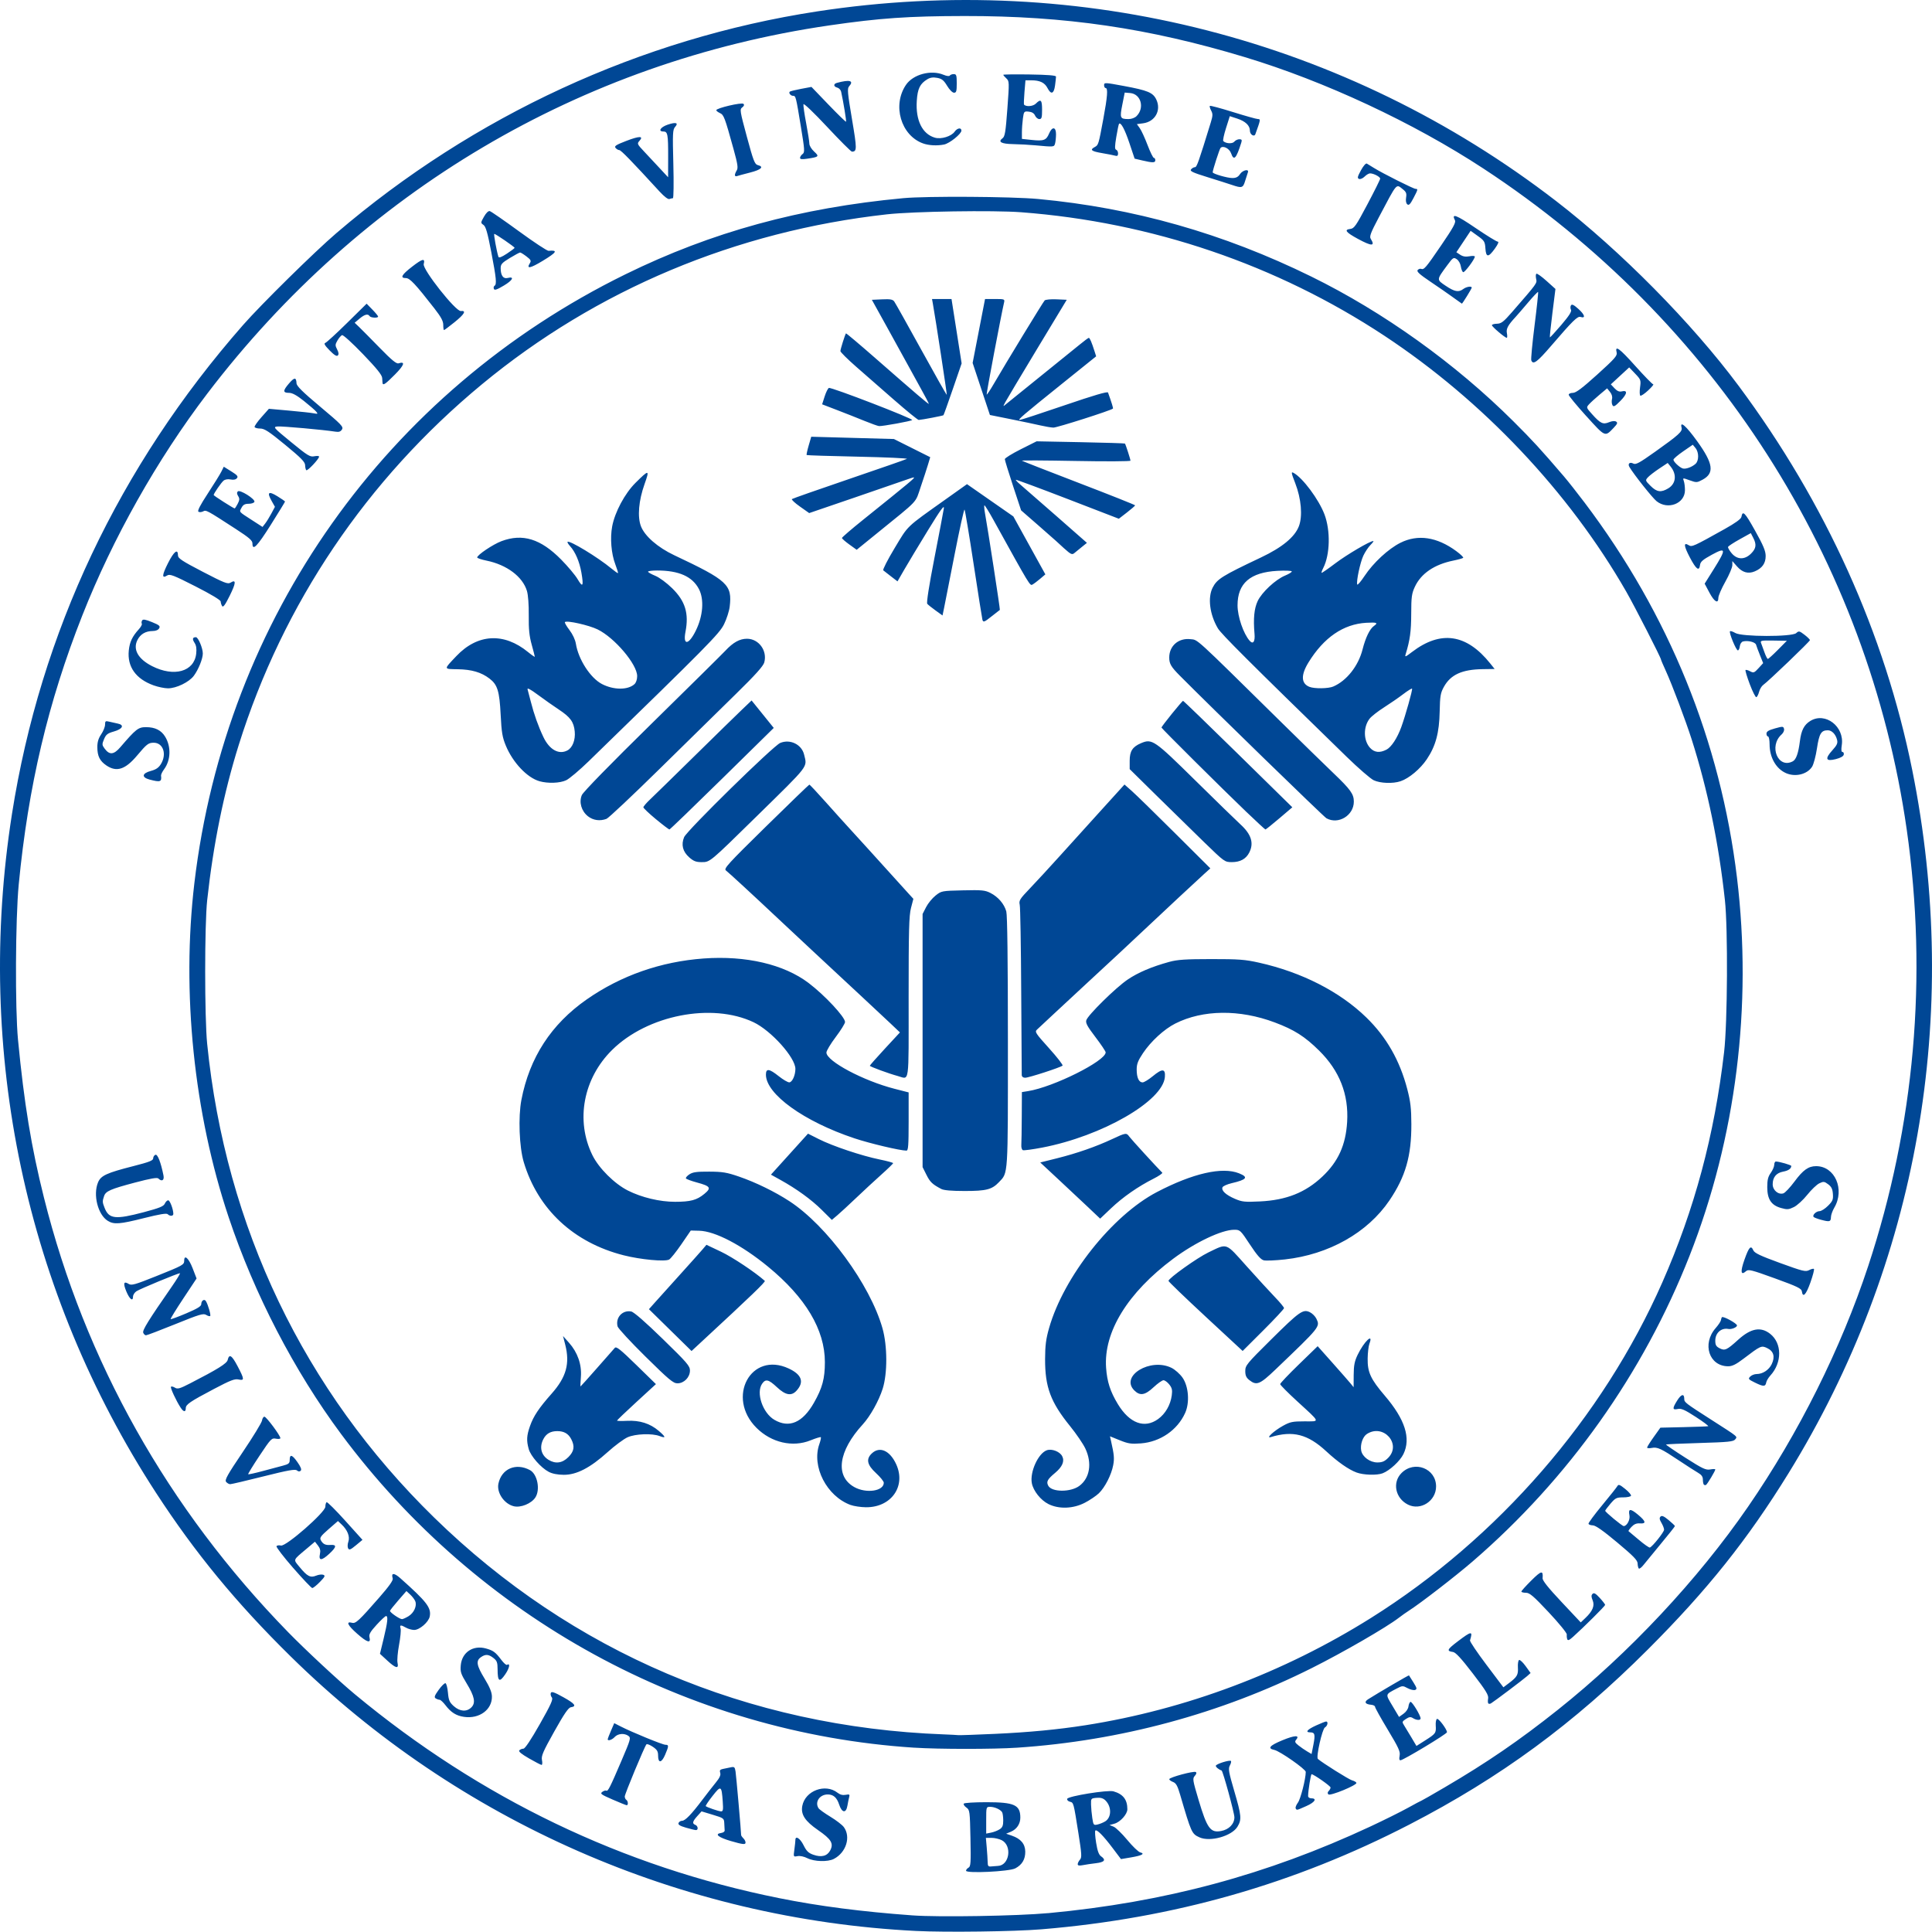 <?xml version="1.0" encoding="UTF-8" standalone="no"?>
<!-- Created with Inkscape (http://www.inkscape.org/) -->

<svg
   xmlns:dc="http://purl.org/dc/elements/1.1/"
   xmlns:cc="http://creativecommons.org/ns#"
   xmlns:rdf="http://www.w3.org/1999/02/22-rdf-syntax-ns#"
   xmlns:svg="http://www.w3.org/2000/svg"
   xmlns="http://www.w3.org/2000/svg"
   xmlns:sodipodi="http://sodipodi.sourceforge.net/DTD/sodipodi-0.dtd"
   xmlns:inkscape="http://www.inkscape.org/namespaces/inkscape"
   id="svg3055"
   version="1.1"
   inkscape:version="0.48.4 r9939"
   width="186.445"
   height="186.416"
   sodipodi:docname="seal.jpg.svg">
  <defs
     id="defs3059" />
  <sodipodi:namedview
     pagecolor="#ffffff"
     bordercolor="#666666"
     borderopacity="1"
     objecttolerance="10"
     gridtolerance="10"
     guidetolerance="10"
     inkscape:pageopacity="0"
     inkscape:pageshadow="2"
     inkscape:window-width="1276"
     inkscape:window-height="761"
     id="namedview3057"
     showgrid="false"
     fit-margin-top="0"
     fit-margin-left="0"
     fit-margin-right="0"
     fit-margin-bottom="0"
     inkscape:zoom="1"
     inkscape:cx="171.19529"
     inkscape:cy="71.615693"
     inkscape:window-x="0"
     inkscape:window-y="18"
     inkscape:window-maximized="0"
     inkscape:current-layer="svg3055" />
  <path
     style="fill:#004795;fill-opacity:1"
     d="m 88.408,186.345 c -22.655,-1.132 -44.17,-10.575 -60.355,-26.491 -5.247,-5.159 -9.239,-10.011 -13.002,-15.801 C 2.452,124.667 -2.455,101.531 1.156,78.545 c 2.75,-17.508 10.329,-33.54 22.309,-47.189 1.743,-1.986 6.888,-7.053 8.982,-8.846 13.271,-11.363 29.386,-18.798 46.407,-21.409 25.451,-3.904 51.052,2.669 71.333,18.314 6.213,4.793 13.097,11.764 17.602,17.826 8.397,11.297 14.097,23.91 16.745,37.051 4.768,23.661 0.55,47.643 -11.94,67.89 -3.944,6.393 -7.839,11.273 -13.566,16.997 -7.191,7.187 -14.24,12.362 -23.011,16.894 -11.122,5.746 -22.772,9.063 -35.531,10.114 -2.621,0.216 -9.194,0.302 -12.078,0.158 z m 12.751,-1.719 c 11.23,-1.048 21.084,-3.697 31.063,-8.351 1.317,-0.614 2.959,-1.43 3.648,-1.812 0.689,-0.382 1.278,-0.695 1.307,-0.695 0.03,0 1.032,-0.573 2.228,-1.274 4.114,-2.41 7.227,-4.544 10.93,-7.49 6.862,-5.459 13.511,-12.558 18.363,-19.605 4.893,-7.106 8.957,-15.246 11.585,-23.204 4.487,-13.586 5.756,-27.945 3.723,-42.141 -3.731,-26.049 -18.532,-49.159 -40.857,-63.792 -6.763,-4.433 -15.317,-8.426 -23.036,-10.754 -9.283,-2.8 -17.295,-3.973 -27.039,-3.962 -5.39,0.007 -8.179,0.2 -13.007,0.901 -24.003,3.489 -45.214,16.039 -60.066,35.54 -4.84,6.355 -9.114,13.942 -12.059,21.407 -3.304,8.376 -5.218,16.474 -6.136,25.973 -0.318,3.289 -0.358,11.967 -0.069,14.97 0.594,6.167 1.28,10.347 2.503,15.235 3.947,15.778 11.957,30.034 23.56,41.932 1.675,1.718 4.878,4.698 6.456,6.007 12.092,10.032 25.828,16.632 40.929,19.666 3.868,0.777 7.963,1.307 12.874,1.665 2.521,0.184 10.151,0.057 13.099,-0.219 z m -7.934,-4.095 c 0,-0.089 0.109,-0.222 0.242,-0.296 0.212,-0.119 0.235,-0.469 0.185,-2.85 -0.054,-2.616 -0.069,-2.723 -0.394,-2.951 -0.186,-0.13 -0.299,-0.299 -0.251,-0.376 0.047,-0.077 1.029,-0.139 2.181,-0.139 2.703,0 3.277,0.262 3.277,1.492 0,0.605 -0.351,1.125 -0.917,1.36 l -0.453,0.188 0.56,0.193 c 0.855,0.294 1.275,0.795 1.286,1.532 0.01,0.745 -0.305,1.276 -0.964,1.621 -0.586,0.307 -4.752,0.506 -4.752,0.227 z m 3.078,-0.463 c 1.112,-0.045 1.395,-1.95 0.369,-2.481 -0.241,-0.125 -0.684,-0.226 -0.984,-0.226 l -0.547,0 0.082,0.936 c 0.045,0.515 0.086,1.143 0.09,1.397 0.006,0.388 0.061,0.456 0.344,0.424 0.185,-0.021 0.476,-0.043 0.645,-0.05 z m 0.17,-3.536 c 0.271,-0.177 0.344,-0.362 0.342,-0.859 -0.002,-0.348 -0.052,-0.707 -0.112,-0.797 -0.175,-0.263 -0.731,-0.509 -1.148,-0.509 -0.383,0 -0.384,0.005 -0.384,1.291 l 0,1.291 0.479,-0.096 c 0.263,-0.053 0.634,-0.197 0.823,-0.322 z m 7.53,3.367 c 0,-0.107 0.098,-0.302 0.217,-0.434 0.19,-0.21 0.171,-0.528 -0.15,-2.557 -0.475,-2.997 -0.459,-2.941 -0.829,-3.038 -0.174,-0.046 -0.288,-0.171 -0.252,-0.278 0.086,-0.26 3.917,-0.878 4.465,-0.721 0.929,0.267 1.34,0.797 1.34,1.73 0,0.475 -0.681,1.234 -1.247,1.391 l -0.474,0.131 0.392,0.158 c 0.216,0.087 0.808,0.661 1.317,1.276 0.509,0.615 1.07,1.156 1.248,1.203 0.5,0.131 0.183,0.305 -0.882,0.485 l -0.971,0.164 -0.801,-1.062 c -0.909,-1.205 -1.53,-1.832 -1.673,-1.689 -0.054,0.054 -0.019,0.587 0.078,1.186 0.126,0.781 0.259,1.146 0.471,1.293 0.509,0.353 0.347,0.571 -0.498,0.67 -0.437,0.051 -1.009,0.136 -1.272,0.189 -0.341,0.068 -0.479,0.04 -0.479,-0.098 z m 2.655,-4.13 c 0.615,-0.384 0.629,-1.412 0.028,-2.014 -0.22,-0.22 -0.458,-0.291 -0.857,-0.258 -0.54,0.045 -0.553,0.06 -0.54,0.645 0.007,0.329 0.061,0.919 0.122,1.31 0.104,0.678 0.128,0.707 0.511,0.618 0.221,-0.051 0.553,-0.187 0.737,-0.302 z m -28.739,3.557 c -0.325,-0.166 -0.714,-0.248 -0.953,-0.203 -0.404,0.077 -0.404,0.076 -0.306,-0.639 0.054,-0.394 0.098,-0.808 0.098,-0.92 0,-0.454 0.457,-0.16 0.788,0.507 0.283,0.57 0.472,0.753 0.952,0.921 0.778,0.273 1.338,0.126 1.625,-0.429 0.342,-0.662 0.097,-1.07 -1.173,-1.947 -1.269,-0.877 -1.682,-1.509 -1.527,-2.336 0.276,-1.472 2.224,-2.201 3.404,-1.273 0.24,0.189 0.496,0.254 0.78,0.2 0.36,-0.069 0.412,-0.039 0.345,0.202 -0.043,0.155 -0.122,0.539 -0.175,0.853 -0.127,0.75 -0.531,0.694 -0.794,-0.11 -0.221,-0.675 -0.551,-0.973 -1.086,-0.98 -0.791,-0.01 -1.291,0.721 -0.907,1.327 0.073,0.115 0.588,0.486 1.145,0.823 0.557,0.338 1.139,0.786 1.294,0.995 0.701,0.951 0.232,2.456 -0.96,3.076 -0.58,0.302 -1.894,0.266 -2.552,-0.07 z m -7.336,-1.642 c -1.273,-0.369 -1.676,-0.7 -0.973,-0.8 0.185,-0.026 0.33,-0.132 0.322,-0.235 -0.008,-0.103 -0.025,-0.412 -0.037,-0.688 -0.022,-0.487 -0.052,-0.51 -1.108,-0.829 l -1.085,-0.328 -0.412,0.457 c -0.466,0.517 -0.511,0.723 -0.187,0.847 0.258,0.099 0.307,0.503 0.06,0.503 -0.09,0 -0.525,-0.105 -0.965,-0.233 -0.583,-0.17 -0.779,-0.292 -0.718,-0.449 0.046,-0.119 0.197,-0.216 0.337,-0.216 0.304,0 0.891,-0.606 1.96,-2.021 0.435,-0.576 1.023,-1.331 1.306,-1.677 0.365,-0.445 0.487,-0.717 0.419,-0.931 -0.074,-0.233 -0.018,-0.317 0.25,-0.372 0.19,-0.039 0.527,-0.109 0.75,-0.156 0.365,-0.077 0.412,-0.037 0.481,0.402 0.066,0.419 0.542,5.842 0.538,6.128 -0.002,0.056 0.105,0.208 0.234,0.337 0.13,0.13 0.214,0.326 0.187,0.437 -0.038,0.16 -0.322,0.122 -1.358,-0.178 z m -0.834,-3.805 c -0.112,-1.576 -0.167,-1.607 -0.987,-0.563 -0.396,0.504 -0.691,0.946 -0.655,0.982 0.112,0.112 1.228,0.495 1.474,0.506 0.195,0.009 0.223,-0.145 0.167,-0.925 z m 45.999,3.429 c -0.74,-0.337 -0.781,-0.427 -1.86,-4.11 -0.254,-0.868 -0.395,-1.121 -0.686,-1.231 -0.201,-0.076 -0.366,-0.198 -0.366,-0.269 0,-0.175 2.362,-0.814 2.559,-0.692 0.099,0.061 0.066,0.195 -0.092,0.37 -0.232,0.256 -0.208,0.406 0.37,2.343 0.816,2.733 1.136,3.173 2.171,2.979 0.76,-0.142 1.28,-0.682 1.28,-1.326 0,-0.415 -1.11,-4.468 -1.235,-4.511 -0.275,-0.092 -0.579,-0.344 -0.557,-0.462 0.033,-0.174 1.333,-0.583 1.458,-0.458 0.046,0.046 -0.002,0.245 -0.106,0.44 -0.166,0.31 -0.11,0.63 0.424,2.452 0.699,2.384 0.733,2.759 0.311,3.452 -0.553,0.908 -2.645,1.491 -3.67,1.024 z m 9.291,-2.79 c -0.05,-0.081 0.047,-0.333 0.216,-0.561 0.259,-0.35 0.755,-2.298 0.755,-2.962 0,-0.262 -2.497,-2.008 -3.031,-2.12 -0.695,-0.145 -0.465,-0.421 0.777,-0.934 1.189,-0.491 1.709,-0.513 1.331,-0.057 -0.159,0.192 -0.124,0.282 0.215,0.552 0.223,0.178 0.6,0.438 0.837,0.578 l 0.432,0.255 0.176,-0.897 c 0.193,-0.983 0.141,-1.193 -0.297,-1.193 -0.529,0 -0.302,-0.272 0.551,-0.663 0.463,-0.212 0.901,-0.385 0.973,-0.385 0.228,0 0.143,0.428 -0.113,0.571 -0.263,0.147 -0.874,2.869 -0.682,3.039 0.416,0.37 2.993,1.987 3.297,2.068 0.209,0.056 0.399,0.165 0.422,0.243 0.067,0.221 -2.528,1.29 -2.704,1.113 -0.098,-0.098 -0.087,-0.209 0.031,-0.328 0.099,-0.099 0.179,-0.25 0.178,-0.337 -0.002,-0.143 -1.627,-1.28 -1.83,-1.28 -0.078,0 -0.33,1.567 -0.337,2.096 -0.002,0.123 0.126,0.224 0.284,0.225 0.611,0 0.385,0.379 -0.443,0.746 -0.983,0.435 -0.921,0.421 -1.039,0.231 z m -65.926,-0.857 c -1.113,-0.484 -1.224,-0.567 -0.988,-0.739 0.146,-0.107 0.319,-0.16 0.386,-0.119 0.156,0.097 0.358,-0.302 1.48,-2.926 0.863,-2.016 0.906,-2.172 0.658,-2.354 -0.391,-0.286 -1.022,-0.236 -1.331,0.105 -0.25,0.276 -0.674,0.412 -0.674,0.215 0,-0.046 0.142,-0.415 0.316,-0.818 l 0.316,-0.734 0.62,0.317 c 1.11,0.567 4.045,1.769 4.319,1.769 0.34,0 0.336,0.116 -0.032,0.973 -0.341,0.796 -0.674,0.83 -0.674,0.069 0,-0.405 -0.1,-0.57 -0.513,-0.85 -0.282,-0.191 -0.559,-0.296 -0.614,-0.232 -0.187,0.214 -2.091,4.793 -2.091,5.029 0,0.128 0.067,0.275 0.15,0.326 0.174,0.107 0.204,0.526 0.037,0.519 -0.062,-0.002 -0.676,-0.25 -1.366,-0.55 z m -8.065,-3.971 c -0.748,-0.431 -1.037,-0.673 -0.93,-0.78 0.085,-0.085 0.263,-0.156 0.395,-0.157 0.152,-0.002 0.728,-0.863 1.579,-2.366 1.085,-1.915 1.305,-2.405 1.16,-2.58 -0.099,-0.119 -0.142,-0.313 -0.097,-0.431 0.065,-0.169 0.326,-0.081 1.209,0.41 1.125,0.625 1.318,0.883 0.723,0.971 -0.234,0.035 -0.648,0.64 -1.598,2.337 -1.092,1.951 -1.269,2.36 -1.188,2.76 0.052,0.259 0.035,0.468 -0.037,0.466 -0.072,-0.002 -0.619,-0.285 -1.216,-0.629 z m 84.019,-0.262 c 0.083,-0.379 -0.086,-0.752 -1.136,-2.496 -0.679,-1.128 -1.234,-2.126 -1.234,-2.218 0,-0.092 -0.171,-0.182 -0.38,-0.199 -0.574,-0.048 -0.699,-0.27 -0.297,-0.526 0.902,-0.575 3.925,-2.343 3.951,-2.31 0.016,0.02 0.208,0.325 0.428,0.676 0.342,0.549 0.365,0.652 0.162,0.73 -0.13,0.05 -0.455,-0.027 -0.723,-0.171 -0.47,-0.253 -0.506,-0.251 -1.077,0.05 -1.099,0.58 -1.078,0.49 -0.382,1.661 l 0.633,1.065 0.431,-0.307 c 0.25,-0.178 0.45,-0.473 0.478,-0.703 0.026,-0.218 0.114,-0.418 0.197,-0.443 0.148,-0.046 0.973,1.307 0.973,1.595 0,0.203 -0.39,0.189 -0.736,-0.027 -0.227,-0.142 -0.361,-0.125 -0.682,0.085 -0.365,0.239 -0.381,0.29 -0.19,0.588 0.115,0.18 0.434,0.706 0.709,1.17 l 0.5,0.843 0.836,-0.531 c 1.029,-0.653 1.072,-0.715 1.025,-1.44 -0.021,-0.322 0.035,-0.609 0.126,-0.641 0.163,-0.057 0.959,1.011 0.959,1.287 0,0.162 -4.223,2.707 -4.491,2.707 -0.115,0 -0.14,-0.151 -0.075,-0.446 z m -46.856,-0.771 c -21.833,-1.416 -42.11,-12.515 -55.293,-30.266 -4.529,-6.098 -8.366,-13.495 -10.848,-20.913 -3.364,-10.054 -4.561,-21.709 -3.312,-32.261 3.021,-25.528 18.53,-47.427 41.609,-58.751 8.309,-4.077 16.827,-6.411 26.797,-7.342 2.249,-0.21 10.456,-0.16 13.024,0.079 9.211,0.859 17.864,3.316 26.347,7.481 6.978,3.427 13.923,8.403 19.533,13.996 1.839,1.833 2.587,2.648 4.842,5.278 0.397,0.463 1.307,1.616 2.021,2.562 8.124,10.76 13.101,23.012 14.693,36.172 1.5,12.401 -0.095,25.109 -4.583,36.513 -4.462,11.337 -11.681,21.505 -20.936,29.486 -1.655,1.427 -5.073,4.067 -6.138,4.741 -0.247,0.156 -0.685,0.466 -0.973,0.688 -1.197,0.924 -5.369,3.334 -8.399,4.853 -8.771,4.397 -18.483,7.022 -28.428,7.684 -2.322,0.155 -7.56,0.154 -9.955,-0.002 z m 7.784,-1.332 c 3.303,-0.151 6.104,-0.418 8.758,-0.835 9.668,-1.518 19.135,-5.074 27.545,-10.349 12.256,-7.687 22.365,-19.326 28.117,-32.376 3.114,-7.064 5.032,-14.214 5.966,-22.231 0.331,-2.844 0.379,-11.9 0.078,-14.671 -0.601,-5.525 -1.659,-10.645 -3.202,-15.494 -0.576,-1.808 -1.897,-5.31 -2.5,-6.628 -0.256,-0.558 -0.465,-1.049 -0.465,-1.092 0,-0.171 -2.559,-5.171 -3.366,-6.576 -5.517,-9.608 -13.827,-18.398 -23.316,-24.665 -10.402,-6.869 -22.473,-10.975 -35.071,-11.927 -2.687,-0.203 -10.386,-0.083 -12.948,0.202 -14.576,1.623 -28.033,7.269 -39.072,16.393 -11.129,9.198 -19.212,21.183 -23.482,34.82 -1.445,4.613 -2.454,9.577 -3.043,14.967 -0.258,2.361 -0.259,11.315 -0.002,13.872 1.779,17.672 9.335,33.441 21.903,45.713 13.305,12.992 30.281,20.217 49.16,20.924 0.659,0.025 1.299,0.058 1.422,0.074 0.123,0.016 1.707,-0.039 3.518,-0.122 z m -46.407,-21.966 c -0.933,-0.222 -1.674,-1.31 -1.489,-2.185 0.305,-1.439 1.683,-2.032 3.039,-1.306 0.722,0.386 1.019,1.889 0.524,2.645 -0.386,0.589 -1.406,1.005 -2.074,0.847 z m 32.5,-0.122 c -2.308,-0.846 -3.782,-3.711 -3.02,-5.87 0.117,-0.332 0.182,-0.635 0.144,-0.673 -0.038,-0.038 -0.484,0.099 -0.991,0.304 -1.729,0.698 -3.78,0.225 -5.214,-1.202 -2.959,-2.947 -0.533,-7.426 3.105,-5.732 1.265,0.589 1.518,1.309 0.754,2.144 -0.494,0.54 -1.057,0.439 -1.887,-0.337 -0.809,-0.756 -1.091,-0.824 -1.429,-0.341 -0.611,0.872 0.05,2.825 1.179,3.487 1.425,0.835 2.725,0.276 3.816,-1.64 0.816,-1.434 1.059,-2.335 1.059,-3.926 0,-3.122 -1.854,-6.234 -5.491,-9.218 -2.535,-2.08 -5.109,-3.424 -6.631,-3.462 l -0.819,-0.021 -0.906,1.323 c -0.499,0.727 -1.031,1.392 -1.183,1.477 -0.403,0.226 -2.747,0.007 -4.386,-0.409 -4.834,-1.226 -8.284,-4.444 -9.645,-8.996 -0.432,-1.445 -0.542,-4.356 -0.227,-5.997 0.785,-4.089 2.882,-7.314 6.308,-9.702 3.308,-2.305 7.151,-3.649 11.289,-3.949 4.07,-0.294 7.742,0.564 10.118,2.364 1.545,1.17 3.518,3.283 3.518,3.767 0,0.142 -0.404,0.794 -0.898,1.448 -0.494,0.654 -0.898,1.329 -0.898,1.498 0,0.831 3.564,2.728 6.573,3.499 l 1.361,0.349 0,2.809 c 0,2.3 -0.038,2.809 -0.208,2.809 -0.614,0 -3.532,-0.69 -5.031,-1.19 -4.86,-1.62 -8.533,-4.263 -8.533,-6.14 0,-0.626 0.312,-0.59 1.233,0.144 0.414,0.329 0.871,0.599 1.017,0.599 0.284,0 0.594,-0.679 0.594,-1.301 0,-1.09 -2.341,-3.698 -4.042,-4.504 -4.024,-1.905 -10.227,-0.691 -13.636,2.668 -2.795,2.753 -3.557,6.813 -1.909,10.167 0.616,1.253 2.125,2.756 3.426,3.411 1.33,0.669 3.075,1.086 4.545,1.085 1.502,-0.001 2.101,-0.162 2.826,-0.76 0.707,-0.583 0.6,-0.748 -0.718,-1.105 -0.536,-0.145 -1.01,-0.321 -1.053,-0.39 -0.043,-0.069 0.107,-0.247 0.332,-0.395 0.328,-0.215 0.711,-0.267 1.913,-0.261 1.287,0.006 1.702,0.075 2.881,0.481 1.606,0.553 3.449,1.452 4.862,2.374 3.612,2.355 7.787,8.057 8.976,12.257 0.482,1.701 0.491,4.354 0.021,5.838 -0.37,1.167 -1.2,2.654 -1.922,3.442 -2.367,2.584 -2.694,4.998 -0.819,6.048 1.151,0.644 2.848,0.395 2.848,-0.418 0,-0.131 -0.337,-0.548 -0.749,-0.927 -0.867,-0.797 -0.985,-1.359 -0.402,-1.906 0.761,-0.715 1.749,-0.27 2.353,1.06 0.96,2.115 -0.483,4.159 -2.924,4.139 -0.494,-0.004 -1.161,-0.104 -1.482,-0.221 z m 19.094,-0.088 c -0.747,-0.37 -1.467,-1.274 -1.607,-2.017 -0.203,-1.081 0.616,-2.881 1.446,-3.177 0.477,-0.17 1.242,0.12 1.478,0.562 0.258,0.483 0.029,1.031 -0.678,1.622 -0.749,0.626 -0.868,0.851 -0.659,1.242 0.336,0.627 2.152,0.637 2.992,0.017 1.021,-0.754 1.253,-2.198 0.582,-3.614 -0.215,-0.453 -0.874,-1.419 -1.464,-2.148 -1.885,-2.324 -2.427,-3.778 -2.418,-6.479 0.005,-1.32 0.085,-1.942 0.385,-2.994 1.42,-4.976 6.097,-10.875 10.407,-13.126 3.463,-1.809 6.303,-2.457 7.925,-1.808 0.935,0.374 0.759,0.608 -0.72,0.955 -0.439,0.103 -0.834,0.283 -0.879,0.4 -0.121,0.316 0.329,0.731 1.198,1.105 0.692,0.298 0.946,0.324 2.422,0.253 2.542,-0.122 4.393,-0.859 6.023,-2.4 1.53,-1.446 2.254,-3.043 2.388,-5.269 0.16,-2.665 -0.734,-4.941 -2.704,-6.886 -1.386,-1.368 -2.398,-2.011 -4.279,-2.717 -3.4,-1.277 -6.938,-1.238 -9.6,0.105 -1.079,0.545 -2.355,1.715 -3.122,2.863 -0.48,0.719 -0.605,1.043 -0.605,1.572 0,0.787 0.21,1.246 0.569,1.246 0.143,0 0.589,-0.272 0.992,-0.605 0.914,-0.755 1.227,-0.732 1.16,0.086 -0.19,2.323 -6.077,5.708 -11.849,6.812 -0.917,0.175 -1.751,0.287 -1.852,0.248 -0.101,-0.039 -0.17,-0.264 -0.153,-0.499 0.017,-0.236 0.036,-1.481 0.043,-2.767 l 0.012,-2.339 0.605,-0.097 c 2.442,-0.391 7.479,-2.907 7.479,-3.737 0,-0.099 -0.444,-0.762 -0.987,-1.475 -0.791,-1.038 -0.965,-1.362 -0.879,-1.632 0.16,-0.503 2.843,-3.142 3.977,-3.911 1.017,-0.69 2.324,-1.246 4.026,-1.714 0.785,-0.216 1.565,-0.268 4.042,-0.27 2.672,-0.002 3.27,0.043 4.623,0.346 4.133,0.925 7.791,2.794 10.354,5.289 1.941,1.889 3.232,4.152 3.953,6.927 0.31,1.192 0.385,1.839 0.391,3.363 0.012,3.075 -0.561,5.07 -2.114,7.363 -2.114,3.119 -5.847,5.226 -10.096,5.697 -0.906,0.1 -1.822,0.138 -2.037,0.084 -0.281,-0.071 -0.654,-0.498 -1.33,-1.523 -0.916,-1.39 -0.953,-1.425 -1.515,-1.425 -1.211,0 -3.77,1.216 -5.897,2.802 -4.385,3.27 -6.716,7.058 -6.47,10.517 0.096,1.352 0.4,2.292 1.133,3.503 1.125,1.858 2.574,2.396 3.889,1.444 0.702,-0.509 1.19,-1.355 1.316,-2.284 0.07,-0.512 0.023,-0.717 -0.238,-1.048 -0.179,-0.226 -0.431,-0.412 -0.56,-0.412 -0.13,0 -0.56,0.303 -0.956,0.674 -0.832,0.778 -1.312,0.857 -1.863,0.306 -1.392,-1.392 1.555,-3.179 3.59,-2.177 0.335,0.165 0.81,0.586 1.057,0.935 0.597,0.847 0.716,2.415 0.259,3.424 -0.748,1.653 -2.406,2.791 -4.274,2.932 -0.933,0.071 -1.216,0.029 -2.031,-0.301 l -0.947,-0.383 0.107,0.476 c 0.296,1.317 0.326,1.658 0.204,2.312 -0.172,0.923 -0.794,2.142 -1.382,2.709 -0.257,0.248 -0.862,0.657 -1.344,0.909 -1.12,0.587 -2.5,0.64 -3.519,0.136 z m 34.688,0.049 c -1.22,-0.613 -1.529,-2.136 -0.618,-3.047 1.25,-1.25 3.334,-0.44 3.334,1.296 0,1.404 -1.492,2.367 -2.716,1.752 z m -82.921,-3.163 c -0.756,-0.4 -1.738,-1.52 -1.926,-2.198 -0.228,-0.82 -0.202,-1.295 0.122,-2.215 0.337,-0.959 0.86,-1.742 2.091,-3.132 1.418,-1.602 1.778,-2.907 1.307,-4.74 l -0.211,-0.819 0.579,0.649 c 0.828,0.928 1.238,2.102 1.147,3.281 -0.04,0.515 -0.057,0.936 -0.037,0.936 0.019,0 0.73,-0.792 1.58,-1.759 0.85,-0.967 1.627,-1.85 1.727,-1.962 0.149,-0.166 0.527,0.134 2.077,1.647 l 1.894,1.849 -1.877,1.722 c -1.032,0.947 -1.877,1.755 -1.878,1.796 0,0.041 0.436,0.052 0.971,0.025 1.221,-0.063 2.22,0.254 3.057,0.971 0.696,0.596 0.719,0.741 0.077,0.497 -0.726,-0.276 -2.331,-0.216 -3.08,0.116 -0.369,0.163 -1.239,0.809 -1.933,1.435 -1.685,1.519 -2.998,2.198 -4.235,2.189 -0.601,-0.004 -1.105,-0.104 -1.452,-0.288 z m 1.894,-1.412 c 0.566,-0.566 0.643,-1.043 0.283,-1.74 -0.275,-0.532 -0.698,-0.775 -1.346,-0.775 -0.648,0 -1.071,0.244 -1.346,0.775 -0.403,0.78 -0.21,1.554 0.496,1.992 0.67,0.416 1.331,0.328 1.912,-0.253 z m 76.073,1.48 c -0.768,-0.282 -1.808,-1.009 -2.926,-2.045 -1.783,-1.652 -3.225,-2.023 -5.347,-1.376 -0.53,0.162 0.286,-0.598 1.168,-1.086 0.69,-0.382 0.926,-0.431 2.075,-0.431 1.529,0 1.589,0.167 -0.698,-1.932 -0.906,-0.831 -1.647,-1.578 -1.647,-1.661 0,-0.082 0.814,-0.94 1.809,-1.905 l 1.809,-1.755 1.443,1.621 c 0.794,0.892 1.574,1.783 1.735,1.98 l 0.291,0.358 0.007,-1.173 c 0.005,-0.931 0.083,-1.332 0.378,-1.946 0.62,-1.292 1.559,-2.184 1.14,-1.082 -0.085,0.224 -0.162,0.864 -0.17,1.422 -0.02,1.333 0.283,1.992 1.659,3.602 1.952,2.284 2.532,4.104 1.793,5.63 -0.322,0.665 -1.331,1.596 -2.009,1.854 -0.552,0.21 -1.839,0.171 -2.51,-0.075 z m 3.041,-1.409 c 1.335,-1.335 -0.462,-3.347 -2.056,-2.303 -0.394,0.258 -0.651,1.02 -0.54,1.6 0.116,0.604 0.848,1.14 1.56,1.14 0.462,0 0.699,-0.1 1.036,-0.438 z m -71.662,-9.773 c -1.436,-1.416 -2.65,-2.73 -2.698,-2.919 -0.214,-0.853 0.471,-1.6 1.319,-1.438 0.251,0.048 1.351,1.006 3.032,2.643 2.372,2.309 2.637,2.617 2.634,3.061 -0.005,0.651 -0.572,1.228 -1.207,1.228 -0.406,0 -0.819,-0.345 -3.08,-2.575 z m 58.272,2.265 c -0.302,-0.238 -0.394,-0.443 -0.394,-0.879 0,-0.536 0.14,-0.707 2.476,-3.021 2.76,-2.734 3.095,-2.971 3.753,-2.656 0.237,0.113 0.521,0.396 0.632,0.628 0.374,0.78 0.394,0.754 -3.97,4.928 -1.484,1.419 -1.802,1.546 -2.497,1 z m -55.887,-4.826 -2.056,-2.018 0.58,-0.652 c 0.319,-0.359 1.402,-1.561 2.407,-2.673 1.005,-1.112 1.992,-2.216 2.195,-2.455 l 0.368,-0.434 1.411,0.669 c 1.105,0.524 3.285,1.976 4.22,2.81 0.098,0.088 -1.255,1.39 -6.137,5.908 l -0.932,0.863 -2.056,-2.018 z m 51.662,-1.304 c -1.969,-1.825 -3.58,-3.376 -3.58,-3.447 0,-0.251 2.782,-2.234 3.853,-2.747 1.872,-0.896 1.604,-0.994 3.712,1.359 1.019,1.138 2.243,2.472 2.719,2.966 0.476,0.494 0.866,0.967 0.867,1.05 0,0.084 -0.898,1.048 -1.996,2.144 l -1.997,1.992 -3.58,-3.318 z M 79.303,116.759 c -1.009,-0.999 -2.435,-2.033 -3.998,-2.899 l -0.906,-0.502 1.788,-1.978 1.788,-1.978 1.058,0.533 c 1.329,0.669 4.133,1.608 5.847,1.957 0.72,0.147 1.31,0.307 1.31,0.356 0,0.049 -0.522,0.556 -1.16,1.126 -0.638,0.571 -1.732,1.584 -2.433,2.252 -0.7,0.668 -1.509,1.413 -1.797,1.656 l -0.524,0.442 -0.973,-0.963 z m 25.815,-0.154 c -0.578,-0.548 -1.879,-1.767 -2.891,-2.709 l -1.839,-1.713 1.621,-0.405 c 1.904,-0.475 3.764,-1.123 5.328,-1.856 1.306,-0.612 1.373,-0.621 1.644,-0.234 0.161,0.229 2.714,3.021 3.182,3.479 0.058,0.056 -0.322,0.318 -0.843,0.581 -1.493,0.754 -2.96,1.776 -4.1,2.858 l -1.05,0.997 -1.052,-0.996 z m -14.288,-1.869 c -0.856,-0.451 -1.075,-0.66 -1.427,-1.365 l -0.37,-0.74 0,-12.214 0,-12.214 0.337,-0.659 c 0.185,-0.363 0.595,-0.865 0.912,-1.117 0.57,-0.454 0.593,-0.458 2.642,-0.506 1.84,-0.043 2.132,-0.015 2.662,0.255 0.744,0.38 1.324,1.057 1.525,1.781 0.1,0.362 0.155,4.77 0.155,12.575 0.002,13.139 0.035,12.607 -0.868,13.555 -0.674,0.708 -1.222,0.849 -3.304,0.848 -1.272,-5.9e-4 -2.013,-0.065 -2.265,-0.198 z m -4.192,-10.897 c -0.859,-0.23 -2.695,-0.905 -2.695,-0.991 0,-0.044 0.653,-0.785 1.452,-1.647 l 1.452,-1.568 -0.89,-0.846 c -0.49,-0.465 -1.797,-1.688 -2.906,-2.716 -2.721,-2.525 -6.716,-6.25 -8.093,-7.546 -2.207,-2.078 -4.649,-4.329 -4.903,-4.521 -0.231,-0.175 0.17,-0.616 3.858,-4.236 2.264,-2.223 4.15,-4.044 4.192,-4.048 0.041,-0.004 0.749,0.75 1.572,1.675 0.823,0.925 1.935,2.157 2.47,2.739 0.535,0.581 1.243,1.358 1.572,1.725 0.777,0.866 3.456,3.826 4.002,4.421 l 0.423,0.461 -0.229,0.88 c -0.192,0.736 -0.229,2.154 -0.229,8.633 0,8.66 0.106,7.895 -1.048,7.586 z m 11.964,-0.095 c -0.007,-0.144 -0.03,-3.799 -0.052,-8.121 -0.022,-4.323 -0.086,-8.061 -0.142,-8.308 -0.092,-0.408 -0.002,-0.553 0.988,-1.587 0.599,-0.626 1.903,-2.041 2.898,-3.144 0.995,-1.103 2.802,-3.101 4.016,-4.44 l 2.207,-2.434 0.721,0.638 c 0.396,0.351 2.26,2.171 4.142,4.045 l 3.422,3.407 -0.619,0.56 c -0.716,0.648 -3.89,3.607 -5.743,5.353 -1.675,1.578 -3.096,2.902 -5.464,5.088 -1.07,0.988 -2.552,2.364 -3.293,3.058 -0.741,0.694 -1.463,1.367 -1.604,1.497 -0.239,0.219 -0.159,0.343 1.157,1.803 0.777,0.862 1.364,1.617 1.304,1.676 -0.171,0.17 -3.255,1.172 -3.608,1.172 -0.198,0 -0.322,-0.099 -0.33,-0.262 z M 66.514,82.738 c -0.629,-0.552 -0.798,-1.221 -0.494,-1.949 0.268,-0.641 8.597,-8.808 9.271,-9.091 0.96,-0.403 2.078,0.144 2.31,1.13 0.296,1.255 0.584,0.881 -4.593,5.96 -4.549,4.464 -4.486,4.411 -5.303,4.411 -0.532,0 -0.774,-0.093 -1.193,-0.461 z m 49.709,-1.445 c -1.08,-1.048 -3.143,-3.068 -4.584,-4.488 l -2.62,-2.582 0,-0.811 c 0,-0.921 0.274,-1.345 1.093,-1.692 1.071,-0.453 1.268,-0.317 5.261,3.616 2.022,1.991 3.966,3.884 4.321,4.207 1.066,0.968 1.334,1.823 0.859,2.742 -0.316,0.611 -0.869,0.913 -1.669,0.913 -0.692,0 -0.716,-0.018 -2.662,-1.906 z m -52.928,-2.24 c -0.664,-0.551 -1.207,-1.067 -1.207,-1.146 0,-0.08 0.286,-0.415 0.636,-0.746 0.35,-0.331 2.287,-2.223 4.304,-4.206 2.017,-1.983 4.081,-3.999 4.586,-4.481 l 0.918,-0.876 1.069,1.325 1.069,1.325 -4.981,4.895 c -2.74,2.692 -5.027,4.898 -5.084,4.903 -0.056,0.004 -0.646,-0.443 -1.31,-0.994 z m 56.997,-0.688 c -2.343,-2.246 -8.204,-8.07 -8.204,-8.153 0,-0.119 1.992,-2.583 2.083,-2.576 0.049,0.004 2.44,2.317 5.316,5.139 l 5.227,5.132 -1.26,1.073 c -0.693,0.59 -1.294,1.071 -1.335,1.068 -0.041,-0.003 -0.863,-0.761 -1.826,-1.684 z m -63.552,0.408 c -0.633,-0.499 -0.881,-1.355 -0.591,-2.043 0.127,-0.301 2.759,-2.997 6.765,-6.929 3.607,-3.54 6.796,-6.693 7.087,-7.005 0.751,-0.805 1.382,-1.154 2.085,-1.154 1.14,0 1.981,1.154 1.668,2.288 -0.097,0.351 -0.873,1.215 -2.72,3.024 -1.421,1.393 -4.735,4.648 -7.365,7.232 -2.629,2.585 -4.941,4.76 -5.137,4.835 -0.632,0.24 -1.288,0.149 -1.793,-0.248 z m 71.265,0.192 c -0.259,-0.144 -11.056,-10.647 -14.152,-13.765 -0.843,-0.849 -1.017,-1.147 -1.017,-1.744 0,-1.129 0.893,-1.903 2.045,-1.774 0.752,0.085 0.239,-0.384 8.659,7.91 1.976,1.946 4.289,4.205 5.14,5.018 1.656,1.582 1.97,2.021 1.97,2.751 0,1.336 -1.499,2.244 -2.646,1.604 z m -75.947,-3.576 c -1.183,-0.335 -2.567,-1.799 -3.243,-3.429 -0.335,-0.809 -0.414,-1.281 -0.499,-2.982 -0.115,-2.289 -0.305,-2.904 -1.08,-3.495 -0.794,-0.605 -1.713,-0.876 -3.061,-0.899 -1.391,-0.025 -1.383,0.048 -0.135,-1.269 2.046,-2.157 4.588,-2.298 6.922,-0.385 0.356,0.291 0.647,0.491 0.647,0.443 0,-0.048 -0.136,-0.574 -0.301,-1.17 -0.23,-0.826 -0.296,-1.492 -0.282,-2.805 0.012,-1.035 -0.058,-1.979 -0.174,-2.367 -0.416,-1.384 -1.944,-2.53 -3.909,-2.93 -0.487,-0.099 -0.888,-0.235 -0.892,-0.302 -0.011,-0.236 1.529,-1.271 2.346,-1.576 2.039,-0.763 3.777,-0.227 5.755,1.776 0.647,0.655 1.363,1.509 1.591,1.898 0.498,0.85 0.593,0.681 0.363,-0.643 -0.183,-1.052 -0.591,-2.003 -1.097,-2.554 -0.169,-0.185 -0.276,-0.368 -0.237,-0.407 0.18,-0.18 2.939,1.497 4.235,2.574 0.323,0.268 0.608,0.467 0.633,0.442 0.025,-0.025 -0.093,-0.409 -0.262,-0.854 -0.392,-1.032 -0.514,-2.519 -0.3,-3.662 0.257,-1.372 1.22,-3.172 2.241,-4.188 1.322,-1.315 1.387,-1.307 0.882,0.111 -0.568,1.595 -0.701,3.145 -0.35,4.065 0.363,0.951 1.622,2.048 3.208,2.797 5.171,2.441 5.61,2.848 5.358,4.971 -0.05,0.424 -0.295,1.185 -0.544,1.69 -0.454,0.923 -1.578,2.06 -13.07,13.232 -0.889,0.864 -1.865,1.687 -2.171,1.828 -0.608,0.283 -1.755,0.323 -2.576,0.091 z m 2.703,-2.973 c 0.492,-0.264 0.781,-1.014 0.703,-1.828 -0.089,-0.922 -0.423,-1.382 -1.545,-2.121 -0.488,-0.322 -1.383,-0.951 -1.988,-1.399 -0.748,-0.554 -1.074,-0.726 -1.018,-0.538 0.045,0.152 0.184,0.681 0.309,1.175 0.311,1.228 0.72,2.377 1.218,3.424 0.584,1.226 1.494,1.73 2.321,1.287 z m 6.464,-6.39 c 0.16,-0.144 0.264,-0.453 0.264,-0.78 0,-1.136 -2.173,-3.701 -3.817,-4.505 -0.842,-0.412 -2.974,-0.89 -3.157,-0.707 -0.045,0.045 0.151,0.389 0.437,0.763 0.311,0.408 0.561,0.939 0.622,1.325 0.243,1.521 1.405,3.315 2.521,3.892 1.127,0.582 2.493,0.588 3.129,0.013 z m 5.931,-5.185 c 0.693,-1.415 0.81,-2.997 0.296,-3.988 -0.632,-1.219 -1.933,-1.798 -4.037,-1.798 -0.483,0 -0.878,0.051 -0.877,0.112 0,0.062 0.314,0.241 0.698,0.399 0.397,0.163 1.098,0.68 1.631,1.202 1.265,1.241 1.628,2.429 1.284,4.204 -0.263,1.358 0.314,1.283 1.006,-0.131 z m 65.414,14.457 c -0.304,-0.142 -1.483,-1.164 -2.62,-2.271 -9.446,-9.198 -12.099,-11.844 -12.423,-12.394 -0.786,-1.332 -0.994,-2.96 -0.501,-3.925 0.423,-0.83 0.912,-1.135 4.661,-2.91 2.047,-0.969 3.262,-1.971 3.662,-3.018 0.371,-0.972 0.229,-2.65 -0.351,-4.144 -0.393,-1.013 -0.414,-1.136 -0.167,-1.004 0.881,0.472 2.443,2.569 2.987,4.011 0.59,1.565 0.539,3.871 -0.116,5.163 -0.119,0.234 -0.193,0.448 -0.166,0.475 0.027,0.027 0.622,-0.383 1.321,-0.913 1.107,-0.838 3.353,-2.159 3.672,-2.159 0.06,0 -0.062,0.172 -0.272,0.382 -0.21,0.21 -0.519,0.674 -0.687,1.03 -0.307,0.652 -0.695,2.476 -0.593,2.783 0.03,0.09 0.347,-0.276 0.703,-0.815 0.85,-1.283 2.303,-2.628 3.471,-3.211 1.677,-0.838 3.517,-0.564 5.375,0.8 0.422,0.31 0.727,0.604 0.677,0.654 -0.05,0.05 -0.481,0.17 -0.958,0.268 -1.828,0.373 -3.108,1.245 -3.704,2.524 -0.306,0.657 -0.35,0.98 -0.353,2.621 -0.004,1.678 -0.121,2.536 -0.532,3.87 -0.1,0.323 -0.05,0.307 0.609,-0.196 2.773,-2.117 5.266,-1.748 7.555,1.116 l 0.419,0.524 -1.143,0.016 c -2.003,0.027 -3.104,0.529 -3.757,1.712 -0.323,0.585 -0.373,0.879 -0.404,2.374 -0.042,2.058 -0.382,3.324 -1.236,4.6 -0.632,0.944 -1.718,1.854 -2.543,2.131 -0.737,0.248 -1.951,0.203 -2.588,-0.095 z m 1.228,-2.954 c 0.472,-0.244 1.043,-1.113 1.43,-2.175 0.405,-1.113 1.113,-3.639 1.04,-3.712 -0.038,-0.038 -0.424,0.203 -0.858,0.534 -0.434,0.332 -1.268,0.906 -1.852,1.278 -0.584,0.371 -1.205,0.857 -1.381,1.08 -0.629,0.799 -0.608,2.123 0.044,2.827 0.414,0.447 0.93,0.502 1.577,0.167 z m -5.136,-6.091 c 1.289,-0.551 2.42,-1.979 2.826,-3.569 0.297,-1.165 0.701,-1.997 1.108,-2.282 0.429,-0.3 0.279,-0.36 -0.75,-0.301 -2.21,0.127 -4.092,1.42 -5.572,3.825 -0.747,1.215 -0.718,2.031 0.085,2.355 0.481,0.194 1.822,0.178 2.304,-0.028 z m -7.597,-5.093 c -0.127,-1.46 -0.033,-2.439 0.305,-3.154 0.402,-0.851 1.726,-2.083 2.645,-2.461 0.357,-0.147 0.649,-0.326 0.649,-0.399 0,-0.073 -0.623,-0.099 -1.384,-0.058 -2.63,0.141 -3.856,1.202 -3.852,3.335 0.002,1.076 0.565,2.726 1.165,3.409 0.336,0.383 0.54,0.094 0.473,-0.672 z m -26.258,-1.353 c -0.032,-0.103 -0.412,-2.511 -0.845,-5.352 -0.433,-2.841 -0.829,-5.215 -0.88,-5.276 -0.051,-0.061 -0.483,1.892 -0.961,4.341 -0.478,2.449 -0.935,4.773 -1.016,5.164 l -0.148,0.711 -0.668,-0.48 c -0.367,-0.264 -0.73,-0.554 -0.805,-0.645 -0.086,-0.104 0.172,-1.756 0.692,-4.423 0.456,-2.342 0.865,-4.494 0.909,-4.782 0.061,-0.398 -0.304,0.104 -1.526,2.096 -0.883,1.441 -1.908,3.143 -2.276,3.781 l -0.67,1.162 -0.622,-0.477 c -0.342,-0.262 -0.68,-0.527 -0.752,-0.587 -0.071,-0.061 0.422,-1.027 1.097,-2.148 1.348,-2.24 1.034,-1.939 4.879,-4.674 l 2.104,-1.496 2.237,1.558 2.237,1.558 1.544,2.795 1.544,2.795 -0.496,0.422 c -0.273,0.232 -0.606,0.483 -0.741,0.558 -0.252,0.139 -0.201,0.223 -3.782,-6.253 -0.42,-0.76 -0.805,-1.383 -0.854,-1.385 -0.05,-0.002 -0.032,0.317 0.039,0.708 0.284,1.553 1.485,9.357 1.443,9.38 -0.024,0.013 -0.359,0.275 -0.743,0.581 -0.767,0.611 -0.855,0.645 -0.94,0.369 z m 7.9,-6.873 c -0.397,-0.357 -0.756,-0.686 -0.797,-0.731 -0.041,-0.045 -0.816,-0.727 -1.722,-1.516 l -1.647,-1.435 -0.786,-2.381 c -0.432,-1.31 -0.786,-2.462 -0.786,-2.562 0,-0.099 0.691,-0.527 1.534,-0.951 l 1.534,-0.77 4.242,0.083 c 2.333,0.046 4.26,0.106 4.282,0.133 0.071,0.087 0.533,1.52 0.533,1.652 0,0.07 -2.375,0.083 -5.277,0.028 -2.902,-0.054 -5.243,-0.067 -5.202,-0.029 0.041,0.039 2.517,1.008 5.502,2.153 2.985,1.145 5.427,2.117 5.427,2.159 0,0.042 -0.354,0.351 -0.786,0.685 l -0.786,0.608 -4.94,-1.905 c -2.717,-1.048 -4.965,-1.881 -4.996,-1.851 -0.031,0.029 0.169,0.242 0.444,0.471 0.275,0.23 1.83,1.587 3.456,3.015 l 2.956,2.597 -0.48,0.388 c -0.264,0.213 -0.593,0.482 -0.731,0.597 -0.222,0.185 -0.334,0.135 -0.973,-0.44 z m -20.745,-0.39 c -0.391,-0.281 -0.711,-0.564 -0.711,-0.628 0,-0.064 0.926,-0.86 2.058,-1.769 4.532,-3.64 5.054,-4.075 4.875,-4.075 -0.062,0 -0.384,0.1 -0.716,0.221 -0.332,0.122 -2.578,0.896 -4.991,1.721 l -4.387,1.5 -0.89,-0.628 c -0.49,-0.345 -0.84,-0.671 -0.778,-0.723 0.062,-0.052 2.538,-0.921 5.502,-1.931 2.964,-1.01 5.479,-1.886 5.59,-1.947 0.11,-0.061 -2.009,-0.158 -4.708,-0.215 -2.7,-0.057 -4.933,-0.128 -4.962,-0.158 -0.029,-0.029 0.058,-0.439 0.195,-0.91 l 0.249,-0.856 3.989,0.11 3.989,0.11 1.752,0.877 1.752,0.877 -0.214,0.714 c -0.117,0.392 -0.434,1.361 -0.704,2.152 -0.551,1.615 -0.098,1.135 -4.233,4.49 l -1.946,1.579 -0.711,-0.512 z m 18.451,-11.487 c -0.453,-0.106 -1.737,-0.376 -2.853,-0.601 l -2.03,-0.409 -0.834,-2.511 -0.834,-2.511 0.599,-3.085 0.599,-3.085 0.958,0 c 0.917,0 0.954,0.014 0.878,0.337 -0.275,1.166 -1.727,8.841 -1.681,8.886 0.031,0.031 0.34,-0.432 0.686,-1.028 1.212,-2.085 4.76,-7.905 4.912,-8.057 0.084,-0.084 0.599,-0.133 1.143,-0.108 l 0.99,0.045 -2.848,4.716 c -1.566,2.594 -2.954,4.918 -3.084,5.165 -0.228,0.436 -0.227,0.442 0.047,0.21 0.155,-0.132 1.656,-1.344 3.334,-2.695 1.679,-1.35 3.396,-2.739 3.817,-3.086 0.421,-0.347 0.808,-0.633 0.86,-0.636 0.095,-0.006 0.278,0.42 0.557,1.3 l 0.153,0.482 -3.247,2.611 c -3.856,3.101 -4.347,3.522 -4.128,3.53 0.092,0.004 2.031,-0.631 4.311,-1.41 2.855,-0.976 4.165,-1.36 4.21,-1.235 0.348,0.964 0.515,1.508 0.475,1.548 -0.177,0.177 -5.414,1.848 -5.75,1.835 -0.23,-0.009 -0.788,-0.103 -1.241,-0.209 z m -16.991,-0.441 c -0.659,-0.27 -1.847,-0.739 -2.641,-1.044 l -1.443,-0.554 0.242,-0.757 c 0.133,-0.417 0.319,-0.787 0.412,-0.823 0.234,-0.09 8.179,2.975 8.035,3.099 -0.125,0.109 -2.841,0.603 -3.193,0.582 -0.119,-0.007 -0.755,-0.234 -1.414,-0.503 z m 2.915,-1.977 c -1.192,-1.042 -2.857,-2.499 -3.701,-3.237 -0.844,-0.738 -1.534,-1.423 -1.534,-1.522 0,-0.175 0.448,-1.601 0.537,-1.708 0.024,-0.029 1.303,1.048 2.841,2.395 3.978,3.483 5.156,4.488 5.156,4.399 0,-0.043 -0.335,-0.681 -0.744,-1.418 -0.409,-0.737 -1.012,-1.832 -1.338,-2.433 -0.327,-0.601 -1.229,-2.238 -2.005,-3.638 l -1.411,-2.545 0.987,-0.045 c 0.789,-0.036 1.024,0.006 1.172,0.208 0.102,0.139 1.275,2.233 2.607,4.652 1.332,2.419 2.441,4.379 2.464,4.356 0.035,-0.035 -1.096,-7.435 -1.35,-8.834 l -0.075,-0.412 0.941,0 0.941,0 0.488,3.106 0.488,3.106 -0.849,2.47 c -0.467,1.359 -0.874,2.497 -0.905,2.529 -0.053,0.056 -2.059,0.44 -2.387,0.457 -0.085,0.004 -1.129,-0.845 -2.32,-1.887 z M 44.779,165.684 c -0.753,-0.11 -1.257,-0.426 -1.786,-1.12 -0.221,-0.29 -0.478,-0.528 -0.571,-0.529 -0.093,-0.002 -0.263,-0.061 -0.377,-0.134 -0.167,-0.106 -0.109,-0.268 0.29,-0.824 0.274,-0.381 0.569,-0.669 0.657,-0.64 0.088,0.029 0.194,0.441 0.237,0.916 0.066,0.736 0.15,0.928 0.564,1.298 0.586,0.524 1.244,0.57 1.696,0.118 0.435,-0.435 0.312,-1.053 -0.466,-2.331 -0.55,-0.903 -0.614,-1.103 -0.557,-1.737 0.113,-1.249 1.191,-1.965 2.434,-1.616 0.706,0.198 0.919,0.356 1.476,1.096 0.232,0.308 0.477,0.526 0.545,0.484 0.347,-0.214 0.252,0.309 -0.166,0.917 -0.56,0.814 -0.732,0.699 -0.736,-0.491 -0.002,-0.658 -0.062,-0.822 -0.397,-1.085 -0.471,-0.371 -0.773,-0.39 -1.219,-0.077 -0.491,0.344 -0.411,0.801 0.36,2.063 0.488,0.799 0.697,1.305 0.708,1.713 0.034,1.279 -1.211,2.195 -2.691,1.979 z m 98.849,-1.294 c -0.049,-0.049 -0.057,-0.266 -0.018,-0.482 0.057,-0.322 -0.214,-0.764 -1.482,-2.415 -1.118,-1.456 -1.652,-2.035 -1.911,-2.071 -0.643,-0.09 -0.575,-0.238 0.478,-1.035 1.326,-1.005 1.456,-1.014 1.165,-0.084 -0.031,0.098 0.682,1.157 1.584,2.353 l 1.639,2.175 0.531,-0.401 c 0.796,-0.6 0.91,-0.8 0.869,-1.521 -0.021,-0.366 0.033,-0.684 0.122,-0.714 0.088,-0.03 0.371,0.24 0.631,0.601 l 0.471,0.656 -0.331,0.298 c -0.337,0.303 -3.188,2.452 -3.491,2.631 -0.091,0.054 -0.206,0.059 -0.255,0.01 z m -106.264,-4.15 -0.697,-0.641 0.36,-1.486 c 0.383,-1.582 0.443,-2.159 0.225,-2.159 -0.074,0 -0.483,0.381 -0.909,0.847 -0.602,0.658 -0.755,0.923 -0.688,1.188 0.159,0.634 -0.211,0.532 -1.183,-0.327 -0.934,-0.825 -1.119,-1.221 -0.494,-1.057 0.352,0.092 0.661,-0.196 2.629,-2.448 0.953,-1.09 1.349,-1.652 1.292,-1.833 -0.175,-0.556 0.124,-0.564 0.736,-0.02 2.551,2.269 2.998,2.849 2.838,3.686 -0.105,0.547 -0.988,1.312 -1.509,1.305 -0.224,-0.003 -0.575,-0.102 -0.781,-0.219 -0.513,-0.293 -0.635,-0.276 -0.525,0.073 0.052,0.164 -0.015,0.879 -0.148,1.589 -0.133,0.711 -0.199,1.486 -0.147,1.724 0.135,0.616 -0.162,0.55 -1,-0.222 z m 2.062,-4.273 c 0.521,-0.318 0.823,-0.983 0.652,-1.436 -0.062,-0.164 -0.28,-0.454 -0.485,-0.644 l -0.372,-0.346 -0.779,0.896 c -0.429,0.493 -0.791,0.949 -0.804,1.014 -0.03,0.142 0.925,0.803 1.158,0.802 0.091,0 0.375,-0.129 0.632,-0.285 z m 111.818,2.218 c -0.041,-0.116 -0.06,-0.32 -0.042,-0.454 0.018,-0.133 -0.765,-1.093 -1.741,-2.133 -1.481,-1.579 -1.845,-1.891 -2.208,-1.891 -0.239,0 -0.434,-0.052 -0.434,-0.117 0,-0.064 0.435,-0.548 0.967,-1.075 0.965,-0.956 1.146,-0.992 1.08,-0.211 -0.019,0.221 0.54,0.921 1.828,2.291 l 1.854,1.973 0.442,-0.42 c 0.711,-0.676 0.922,-1.191 0.705,-1.716 -0.14,-0.339 -0.142,-0.483 -0.007,-0.618 0.135,-0.135 0.297,-0.043 0.695,0.391 0.286,0.312 0.519,0.615 0.519,0.674 0,0.102 -2.069,2.159 -3.102,3.085 -0.363,0.326 -0.5,0.38 -0.557,0.221 z M 28.285,151.304 c -0.93,-1.068 -1.65,-2.008 -1.6,-2.09 0.05,-0.081 0.243,-0.11 0.428,-0.064 0.477,0.12 4.286,-3.211 4.286,-3.748 0,-0.198 0.054,-0.393 0.121,-0.434 0.066,-0.041 0.872,0.76 1.791,1.78 l 1.67,1.854 -0.63,0.523 c -0.519,0.431 -0.652,0.484 -0.755,0.299 -0.07,-0.124 -0.06,-0.41 0.021,-0.643 0.17,-0.488 -0.079,-1.127 -0.649,-1.663 l -0.354,-0.333 -0.902,0.785 c -0.75,0.652 -0.878,0.831 -0.756,1.057 0.203,0.38 0.444,0.503 0.916,0.467 0.649,-0.05 0.62,0.193 -0.104,0.86 -0.736,0.679 -1.039,0.678 -0.89,-0.002 0.068,-0.31 0.013,-0.539 -0.195,-0.803 l -0.29,-0.369 -0.807,0.681 c -1.356,1.145 -1.301,1 -0.671,1.768 0.735,0.897 1.042,1.056 1.597,0.826 0.238,-0.099 0.547,-0.136 0.686,-0.082 0.212,0.082 0.16,0.191 -0.327,0.691 -0.319,0.327 -0.65,0.591 -0.737,0.587 -0.086,-0.004 -0.918,-0.88 -1.848,-1.948 z m 129.866,0.064 c -0.058,-0.058 -0.109,-0.279 -0.115,-0.491 -0.008,-0.308 -0.411,-0.722 -1.974,-2.028 -1.355,-1.133 -2.083,-1.643 -2.348,-1.647 -0.211,-0.003 -0.399,-0.073 -0.418,-0.155 -0.019,-0.082 0.572,-0.882 1.312,-1.777 0.741,-0.895 1.404,-1.73 1.475,-1.856 0.108,-0.192 0.228,-0.149 0.749,0.27 0.342,0.274 0.597,0.571 0.567,0.659 -0.029,0.088 -0.37,0.159 -0.757,0.159 -0.636,0 -0.753,0.058 -1.216,0.599 -0.282,0.329 -0.515,0.641 -0.518,0.693 -0.007,0.118 1.636,1.478 1.785,1.478 0.31,0 0.639,-0.615 0.554,-1.038 -0.132,-0.658 0.092,-0.675 0.822,-0.065 0.77,0.643 0.825,0.892 0.188,0.844 -0.329,-0.025 -0.564,0.073 -0.811,0.336 -0.192,0.204 -0.32,0.391 -0.286,0.415 0.035,0.024 0.483,0.401 0.997,0.837 0.514,0.436 0.993,0.77 1.064,0.742 0.259,-0.1 1.37,-1.496 1.37,-1.721 0,-0.126 -0.115,-0.425 -0.256,-0.663 -0.191,-0.323 -0.213,-0.477 -0.086,-0.603 0.126,-0.126 0.325,-0.04 0.777,0.335 0.334,0.278 0.609,0.538 0.61,0.58 0.002,0.041 -0.599,0.799 -1.334,1.684 -0.735,0.885 -1.496,1.813 -1.692,2.063 -0.196,0.25 -0.403,0.407 -0.46,0.35 z m 6.279,-8.093 c -0.053,-0.053 -0.096,-0.272 -0.096,-0.488 0,-0.285 -0.133,-0.469 -0.487,-0.673 -0.268,-0.154 -1.063,-0.666 -1.768,-1.137 -1.787,-1.193 -2.133,-1.355 -2.675,-1.247 -0.253,0.051 -0.456,0.033 -0.452,-0.039 0.004,-0.072 0.294,-0.532 0.644,-1.023 l 0.637,-0.892 2.238,-0.052 c 1.231,-0.029 2.298,-0.069 2.372,-0.089 0.074,-0.02 -0.462,-0.423 -1.191,-0.895 -1.077,-0.698 -1.404,-0.841 -1.744,-0.767 -0.525,0.115 -0.533,-0.057 -0.039,-0.839 0.382,-0.605 0.668,-0.665 0.668,-0.139 0,0.333 0.08,0.394 2.62,2.023 2.661,1.706 2.525,1.594 2.291,1.892 -0.167,0.213 -0.663,0.263 -3.408,0.344 -1.767,0.052 -3.236,0.117 -3.264,0.145 -0.028,0.028 0.812,0.601 1.866,1.274 1.675,1.069 1.978,1.212 2.403,1.133 0.268,-0.05 0.487,-0.049 0.487,0.002 0,0.139 -0.76,1.407 -0.892,1.489 -0.063,0.039 -0.158,0.028 -0.21,-0.025 z M 21.82,143.006 c -0.153,-0.185 0.121,-0.675 1.614,-2.887 0.989,-1.465 1.822,-2.83 1.851,-3.033 0.029,-0.203 0.134,-0.369 0.233,-0.369 0.186,0 1.54,1.819 1.54,2.069 0,0.076 -0.194,0.1 -0.431,0.053 -0.41,-0.082 -0.486,-0.004 -1.582,1.643 -0.633,0.951 -1.126,1.755 -1.094,1.786 0.032,0.032 0.659,-0.105 1.395,-0.304 0.736,-0.199 1.624,-0.436 1.974,-0.527 0.526,-0.137 0.636,-0.228 0.636,-0.525 0,-0.602 0.227,-0.548 0.735,0.172 0.332,0.47 0.436,0.735 0.33,0.841 -0.105,0.105 -0.222,0.098 -0.369,-0.025 -0.17,-0.141 -0.842,-0.021 -3.219,0.575 -1.652,0.415 -3.1,0.754 -3.216,0.754 -0.116,0 -0.295,-0.1 -0.396,-0.223 z m -4.379,-7.15 c -0.445,-0.68 -1.029,-1.941 -0.94,-2.03 0.05,-0.05 0.224,-0.009 0.385,0.091 0.25,0.156 0.465,0.095 1.453,-0.413 2.674,-1.374 3.552,-1.921 3.633,-2.263 0.146,-0.617 0.397,-0.461 0.949,0.59 0.672,1.28 0.683,1.422 0.097,1.294 -0.369,-0.081 -0.785,0.079 -2.358,0.909 -2.348,1.239 -2.733,1.502 -2.733,1.87 0,0.387 -0.215,0.366 -0.485,-0.048 z m 151.939,-2.42 c -0.662,-0.324 -0.699,-0.371 -0.476,-0.594 0.133,-0.133 0.409,-0.242 0.613,-0.242 0.594,0 1.194,-0.394 1.463,-0.961 0.337,-0.71 0.185,-1.245 -0.439,-1.542 -0.564,-0.269 -0.616,-0.245 -2.311,1.043 -0.696,0.529 -1.066,0.711 -1.45,0.711 -1.844,0 -2.553,-2.159 -1.211,-3.688 0.261,-0.297 0.489,-0.639 0.506,-0.76 0.018,-0.121 0.063,-0.251 0.1,-0.288 0.125,-0.125 1.452,0.602 1.452,0.796 0,0.182 -0.53,0.397 -0.833,0.339 -0.685,-0.132 -1.263,0.383 -1.263,1.127 0,0.417 0.082,0.563 0.416,0.735 0.506,0.262 0.695,0.175 1.8,-0.827 1.215,-1.102 2.173,-1.279 3.077,-0.568 1.158,0.911 1.166,2.778 0.019,4.032 -0.188,0.206 -0.366,0.503 -0.395,0.661 -0.075,0.415 -0.264,0.42 -1.069,0.025 z M 13.822,128.612 c -0.092,-0.24 0.492,-1.183 2.745,-4.432 0.5,-0.72 0.858,-1.31 0.797,-1.31 -0.198,3e-4 -3.843,1.509 -4.191,1.735 -0.185,0.12 -0.337,0.357 -0.337,0.527 0,0.509 -0.34,0.238 -0.65,-0.517 -0.32,-0.78 -0.247,-1.011 0.227,-0.715 0.275,0.172 0.591,0.083 2.65,-0.741 2.594,-1.038 2.713,-1.103 2.713,-1.505 0,-0.625 0.438,-0.233 0.807,0.721 l 0.387,1.002 -1.281,1.932 c -0.705,1.063 -1.255,1.958 -1.223,1.991 0.032,0.032 0.711,-0.218 1.507,-0.556 1.077,-0.457 1.449,-0.685 1.449,-0.888 0,-0.345 0.296,-0.539 0.447,-0.294 0.208,0.337 0.501,1.35 0.415,1.436 -0.046,0.046 -0.222,-0.002 -0.39,-0.106 -0.267,-0.167 -0.641,-0.055 -2.971,0.89 -1.466,0.594 -2.742,1.08 -2.837,1.079 -0.094,-0.001 -0.214,-0.112 -0.265,-0.248 z m 160.066,-3.982 c -0.041,-0.288 -0.409,-0.466 -2.593,-1.259 -2.293,-0.832 -2.57,-0.901 -2.797,-0.698 -0.508,0.453 -0.562,0.054 -0.152,-1.107 0.436,-1.235 0.624,-1.433 0.855,-0.905 0.116,0.264 0.676,0.53 2.581,1.223 2.206,0.803 2.468,0.867 2.807,0.686 0.205,-0.11 0.414,-0.159 0.463,-0.11 0.049,0.049 -0.102,0.633 -0.337,1.297 -0.422,1.193 -0.735,1.524 -0.828,0.873 z M 10.398,117.813 c -0.953,-0.59 -1.438,-2.511 -0.936,-3.712 0.274,-0.655 0.826,-0.909 3.411,-1.568 1.529,-0.39 1.909,-0.539 1.909,-0.748 0,-0.144 0.097,-0.298 0.216,-0.344 0.21,-0.081 0.524,0.723 0.778,1.992 0.095,0.476 -0.162,0.628 -0.496,0.294 -0.113,-0.113 -0.765,5.9e-4 -2.238,0.391 -2.376,0.629 -2.834,0.829 -2.996,1.302 -0.173,0.507 -0.169,0.594 0.048,1.146 0.422,1.074 1.041,1.141 3.789,0.413 1.503,-0.399 1.9,-0.56 2.019,-0.821 0.081,-0.179 0.23,-0.325 0.33,-0.325 0.167,0 0.493,0.864 0.495,1.31 0.002,0.228 -0.33,0.246 -0.546,0.03 -0.11,-0.11 -0.793,0.003 -2.268,0.374 -2.367,0.596 -2.915,0.637 -3.516,0.266 z m 165.362,-0.093 c -0.344,-0.092 -0.673,-0.216 -0.732,-0.275 -0.166,-0.166 0.235,-0.564 0.567,-0.564 0.163,0 0.529,-0.233 0.814,-0.518 0.451,-0.451 0.512,-0.599 0.472,-1.145 -0.035,-0.479 -0.143,-0.7 -0.456,-0.932 -0.374,-0.278 -0.449,-0.286 -0.857,-0.09 -0.246,0.118 -0.77,0.619 -1.164,1.113 -0.394,0.494 -0.973,1.024 -1.286,1.177 -0.501,0.245 -0.649,0.256 -1.238,0.091 -0.948,-0.265 -1.333,-0.848 -1.333,-2.017 0,-0.692 0.077,-1.007 0.337,-1.37 0.185,-0.26 0.337,-0.613 0.337,-0.786 0,-0.173 0.071,-0.314 0.158,-0.314 0.319,0 1.488,0.338 1.486,0.429 -0.006,0.263 -0.278,0.452 -0.788,0.547 -0.662,0.124 -1.006,0.543 -1.006,1.224 0,0.568 0.544,1.028 1.032,0.873 0.164,-0.052 0.647,-0.565 1.074,-1.141 0.828,-1.118 1.344,-1.484 2.086,-1.484 1.812,0 2.792,2.246 1.75,4.012 -0.172,0.292 -0.316,0.698 -0.32,0.903 -0.009,0.45 -0.123,0.482 -0.932,0.265 z M 14.445,75.234 c -0.805,-0.214 -0.752,-0.605 0.114,-0.837 0.499,-0.134 0.753,-0.308 0.972,-0.667 0.59,-0.968 0.209,-2.064 -0.713,-2.054 -0.5,0.006 -0.659,0.13 -1.587,1.234 -1.134,1.351 -1.975,1.625 -2.955,0.965 -0.646,-0.435 -0.88,-0.905 -0.883,-1.771 -0.002,-0.492 0.105,-0.849 0.372,-1.242 0.206,-0.303 0.374,-0.724 0.374,-0.935 0,-0.339 0.045,-0.372 0.392,-0.286 0.215,0.054 0.589,0.138 0.83,0.186 0.669,0.134 0.478,0.525 -0.375,0.766 -0.607,0.171 -0.758,0.29 -0.946,0.739 -0.207,0.495 -0.202,0.564 0.065,0.923 0.464,0.623 0.88,0.582 1.508,-0.149 1.514,-1.763 1.732,-1.933 2.481,-1.933 0.875,0 1.469,0.299 1.851,0.932 0.582,0.966 0.536,2.259 -0.113,3.136 -0.174,0.235 -0.305,0.51 -0.292,0.612 0.077,0.601 -0.07,0.652 -1.097,0.379 z m 157.898,-0.63 c -0.954,-0.424 -1.572,-1.515 -1.572,-2.778 0,-0.414 -0.067,-0.753 -0.15,-0.753 -0.082,0 -0.15,-0.124 -0.15,-0.275 0,-0.205 0.206,-0.332 0.812,-0.501 0.762,-0.212 0.816,-0.209 0.882,0.042 0.04,0.151 -0.062,0.385 -0.234,0.538 -1.269,1.13 -0.34,3.354 1.083,2.592 0.322,-0.173 0.538,-0.788 0.683,-1.947 0.131,-1.049 0.408,-1.585 1.011,-1.952 1.445,-0.881 3.299,0.545 3.031,2.332 -0.069,0.457 -0.047,0.668 0.07,0.668 0.093,0 0.148,0.114 0.121,0.252 -0.031,0.161 -0.31,0.319 -0.769,0.436 -0.969,0.247 -1.076,-0.029 -0.331,-0.853 0.449,-0.497 0.534,-0.687 0.454,-1.009 -0.135,-0.54 -0.505,-0.921 -0.894,-0.921 -0.641,0 -0.831,0.317 -1.046,1.746 -0.113,0.752 -0.326,1.552 -0.474,1.777 -0.484,0.739 -1.618,1.011 -2.528,0.607 z m -3.482,-8.572 c -0.268,-0.712 -0.453,-1.328 -0.411,-1.37 0.042,-0.042 0.24,0.011 0.441,0.119 0.334,0.179 0.401,0.154 0.812,-0.296 l 0.448,-0.491 -0.307,-0.764 c -0.169,-0.42 -0.339,-0.875 -0.377,-1.011 -0.072,-0.256 -0.797,-0.436 -1.261,-0.315 -0.148,0.039 -0.282,0.24 -0.308,0.465 -0.025,0.218 -0.109,0.396 -0.186,0.396 -0.172,0 -0.882,-1.722 -0.76,-1.844 0.048,-0.048 0.28,0.028 0.517,0.168 0.628,0.371 5.462,0.379 5.87,0.009 0.252,-0.228 0.306,-0.218 0.798,0.157 0.29,0.221 0.527,0.456 0.527,0.522 0,0.125 -4.022,3.982 -4.51,4.325 -0.152,0.107 -0.33,0.405 -0.397,0.663 -0.067,0.258 -0.186,0.49 -0.265,0.515 -0.079,0.025 -0.362,-0.537 -0.631,-1.249 z m 2.71,-3.319 0.866,-0.875 -1.297,-0.021 c -1.175,-0.019 -1.287,0.004 -1.191,0.239 0.058,0.143 0.206,0.546 0.328,0.896 0.123,0.35 0.269,0.636 0.326,0.636 0.057,0 0.492,-0.394 0.969,-0.875 z m -156.751,3.426 c -1.712,-0.616 -2.553,-1.8 -2.391,-3.366 0.085,-0.824 0.335,-1.351 0.974,-2.054 0.2,-0.22 0.327,-0.459 0.282,-0.531 -0.045,-0.072 -0.031,-0.213 0.031,-0.313 0.084,-0.136 0.322,-0.096 0.951,0.16 0.712,0.29 0.817,0.381 0.694,0.6 -0.089,0.16 -0.327,0.259 -0.624,0.261 -0.685,0.003 -1.19,0.301 -1.476,0.872 -0.454,0.905 0.065,1.828 1.413,2.514 2.122,1.08 4.065,0.534 4.26,-1.196 0.054,-0.483 0.007,-0.797 -0.158,-1.049 -0.24,-0.367 -0.197,-0.544 0.131,-0.544 0.219,0 0.665,1.053 0.665,1.572 0,0.506 -0.418,1.544 -0.866,2.149 -0.456,0.616 -1.696,1.217 -2.502,1.212 -0.329,-0.002 -0.952,-0.131 -1.384,-0.287 z m 6.615,-7.652 c -0.073,-0.118 -0.135,-0.315 -0.138,-0.438 -0.002,-0.138 -0.941,-0.702 -2.435,-1.462 -2.112,-1.075 -2.469,-1.213 -2.725,-1.054 -0.539,0.337 -0.515,-0.019 0.083,-1.201 0.574,-1.135 0.956,-1.424 0.956,-0.722 0,0.271 0.411,0.54 2.386,1.566 2.1,1.091 2.422,1.217 2.688,1.051 0.554,-0.346 0.531,0.026 -0.078,1.255 -0.445,0.899 -0.639,1.162 -0.738,1.005 z m 143.529,-1.299 -0.459,-0.861 0.887,-1.414 c 1.218,-1.942 1.19,-2.134 -0.198,-1.376 -0.864,0.472 -1.095,0.672 -1.133,0.981 -0.08,0.654 -0.375,0.435 -0.99,-0.735 -0.586,-1.116 -0.617,-1.489 -0.098,-1.165 0.3,0.187 0.446,0.122 3.454,-1.559 1.043,-0.582 1.589,-0.977 1.624,-1.173 0.119,-0.661 0.326,-0.455 1.31,1.306 0.807,1.444 1.03,1.976 1.032,2.463 0.003,0.703 -0.334,1.181 -1.046,1.482 -0.637,0.27 -1.202,0.113 -1.721,-0.479 l -0.449,-0.512 0,0.395 c 0,0.217 -0.303,0.934 -0.674,1.593 -0.371,0.659 -0.674,1.359 -0.674,1.556 0,0.619 -0.388,0.394 -0.866,-0.503 z m 4.022,-3.768 c 0.493,-0.493 0.544,-0.869 0.205,-1.523 l -0.232,-0.449 -1.074,0.596 c -0.591,0.328 -1.096,0.659 -1.121,0.737 -0.026,0.078 0.13,0.352 0.347,0.609 0.535,0.635 1.259,0.647 1.876,0.03 z M 24.363,52.451 c 0,-0.291 -0.303,-0.555 -1.609,-1.402 -2.83,-1.836 -2.863,-1.854 -3.155,-1.697 -0.147,0.079 -0.348,0.093 -0.446,0.033 -0.124,-0.076 0.152,-0.615 0.894,-1.749 0.59,-0.901 1.18,-1.853 1.311,-2.117 l 0.238,-0.479 0.721,0.449 c 0.584,0.364 0.688,0.489 0.546,0.659 -0.113,0.137 -0.328,0.18 -0.61,0.123 -0.266,-0.053 -0.531,-0.008 -0.681,0.116 -0.226,0.187 -0.953,1.245 -0.953,1.386 0,0.066 1.922,1.292 2.026,1.292 0.034,0 0.166,-0.201 0.293,-0.447 0.188,-0.364 0.197,-0.502 0.045,-0.745 -0.127,-0.203 -0.137,-0.347 -0.033,-0.451 0.199,-0.199 1.697,0.742 1.602,1.007 -0.037,0.103 -0.285,0.187 -0.553,0.187 -0.365,0 -0.536,0.093 -0.686,0.374 -0.237,0.443 -0.308,0.357 0.985,1.192 l 1.036,0.669 0.258,-0.331 c 0.142,-0.182 0.411,-0.619 0.599,-0.971 l 0.341,-0.64 -0.315,-0.558 c -0.479,-0.847 -0.308,-0.991 0.55,-0.463 0.406,0.25 0.739,0.482 0.739,0.515 0,0.033 -0.615,1.038 -1.367,2.233 -1.323,2.102 -1.777,2.565 -1.777,1.814 z m 135.512,-4.075 c -0.401,-0.316 -2.192,-2.57 -2.633,-3.314 -0.184,-0.31 0.037,-0.507 0.369,-0.33 0.25,0.134 0.572,-0.04 2.124,-1.143 2.29,-1.629 2.64,-1.948 2.543,-2.319 -0.186,-0.713 0.438,-0.17 1.501,1.304 1.565,2.171 1.693,3.089 0.517,3.722 -0.53,0.285 -0.587,0.288 -1.237,0.054 -0.678,-0.244 -0.681,-0.244 -0.565,0.075 0.064,0.176 0.113,0.581 0.109,0.901 -0.015,1.279 -1.643,1.905 -2.729,1.049 z m 1.124,-1.252 c 0.745,-0.454 0.836,-1.34 0.217,-2.105 l -0.277,-0.342 -0.822,0.546 c -0.452,0.3 -0.943,0.68 -1.091,0.843 -0.261,0.289 -0.254,0.312 0.259,0.825 0.604,0.603 1.015,0.659 1.714,0.233 z m 2.624,-2.358 c 0.338,-0.306 0.338,-1.113 0,-1.527 l -0.262,-0.321 -0.931,0.641 c -0.512,0.353 -0.933,0.714 -0.936,0.802 -0.005,0.193 0.577,0.744 0.894,0.846 0.279,0.09 0.887,-0.128 1.235,-0.442 z m -134.065,0.612 c -0.057,-0.057 -0.109,-0.278 -0.114,-0.491 -0.008,-0.309 -0.394,-0.703 -1.923,-1.959 -1.577,-1.296 -2.001,-1.572 -2.41,-1.572 -0.273,0 -0.517,-0.067 -0.542,-0.15 -0.025,-0.082 0.275,-0.511 0.667,-0.952 l 0.712,-0.803 1.94,0.173 c 1.067,0.095 2.141,0.213 2.386,0.261 0.403,0.079 0.426,0.063 0.24,-0.162 -0.114,-0.137 -0.648,-0.6 -1.188,-1.03 -0.684,-0.545 -1.116,-0.781 -1.425,-0.781 -0.611,0 -0.616,-0.2 -0.022,-0.895 0.53,-0.62 0.711,-0.627 0.736,-0.028 0.011,0.266 0.584,0.832 2.291,2.262 2.049,1.718 2.258,1.935 2.097,2.193 -0.132,0.211 -0.296,0.267 -0.629,0.214 -1.153,-0.184 -5.171,-0.544 -5.59,-0.501 -0.454,0.047 -0.412,0.095 1.31,1.507 1.61,1.32 1.823,1.45 2.243,1.366 0.255,-0.051 0.461,-0.034 0.457,0.038 -0.011,0.233 -1.129,1.416 -1.237,1.308 z m 123.522,-5.223 c -0.932,-1.031 -1.695,-1.957 -1.695,-2.058 0,-0.101 0.18,-0.184 0.4,-0.184 0.3,0 0.887,-0.441 2.358,-1.77 1.675,-1.514 1.946,-1.82 1.871,-2.117 -0.189,-0.752 0.248,-0.439 1.785,1.275 0.881,0.984 1.666,1.788 1.743,1.788 0.077,0 -0.142,0.264 -0.488,0.586 -0.345,0.322 -0.685,0.551 -0.755,0.508 -0.07,-0.043 -0.082,-0.404 -0.027,-0.802 0.095,-0.692 0.074,-0.751 -0.475,-1.325 l -0.574,-0.601 -0.886,0.818 -0.886,0.818 0.358,0.381 c 0.252,0.268 0.457,0.356 0.69,0.298 0.595,-0.149 0.548,0.232 -0.113,0.905 -0.539,0.549 -0.67,0.62 -0.779,0.424 -0.072,-0.13 -0.092,-0.392 -0.044,-0.584 0.056,-0.223 -0.013,-0.472 -0.192,-0.693 l -0.279,-0.345 -0.73,0.612 c -0.402,0.337 -0.857,0.753 -1.013,0.925 -0.279,0.309 -0.276,0.32 0.289,0.952 0.801,0.897 1.061,1.021 1.637,0.781 0.289,-0.121 0.551,-0.145 0.683,-0.064 0.174,0.107 0.13,0.221 -0.232,0.601 -0.85,0.893 -0.789,0.919 -2.644,-1.132 z M 36.918,36.978 c -0.011,-0.062 -0.028,-0.288 -0.037,-0.503 -0.013,-0.284 -0.518,-0.912 -1.851,-2.299 -1.017,-1.059 -1.917,-1.876 -2.021,-1.834 -0.103,0.041 -0.302,0.272 -0.442,0.513 -0.228,0.394 -0.232,0.483 -0.033,0.866 0.154,0.297 0.174,0.474 0.065,0.584 -0.109,0.109 -0.349,-0.04 -0.79,-0.491 -0.477,-0.488 -0.578,-0.668 -0.409,-0.727 0.123,-0.043 1.07,-0.911 2.103,-1.929 l 1.878,-1.851 0.554,0.568 c 0.305,0.312 0.554,0.615 0.554,0.674 0,0.164 -0.719,0.125 -0.823,-0.044 -0.155,-0.251 -0.478,-0.169 -0.971,0.246 l -0.47,0.396 0.421,0.402 c 0.232,0.221 1.123,1.122 1.981,2.001 1.168,1.198 1.628,1.578 1.833,1.513 0.68,-0.216 0.559,0.165 -0.341,1.074 -0.906,0.914 -1.155,1.089 -1.2,0.843 z m 110.857,-2.198 c -0.045,-0.118 0.097,-1.639 0.317,-3.381 0.22,-1.741 0.373,-3.192 0.341,-3.224 -0.032,-0.032 -0.469,0.428 -0.972,1.023 -0.503,0.595 -1.039,1.216 -1.192,1.38 -0.752,0.81 -0.934,1.15 -0.847,1.584 0.048,0.24 0.04,0.437 -0.018,0.437 -0.17,0 -1.429,-1.071 -1.429,-1.216 0,-0.072 0.219,-0.136 0.487,-0.142 0.414,-0.009 0.632,-0.178 1.46,-1.129 2.463,-2.832 2.416,-2.767 2.319,-3.208 -0.05,-0.228 -0.036,-0.448 0.03,-0.488 0.067,-0.041 0.507,0.273 0.978,0.697 l 0.857,0.771 -0.291,2.313 c -0.16,1.272 -0.271,2.333 -0.246,2.357 0.024,0.024 0.521,-0.515 1.103,-1.198 0.762,-0.895 1.023,-1.305 0.934,-1.466 -0.069,-0.122 -0.07,-0.311 -0.003,-0.419 0.091,-0.148 0.274,-0.059 0.738,0.36 0.603,0.545 0.696,0.916 0.188,0.754 -0.291,-0.092 -0.746,0.355 -2.848,2.801 -1.34,1.559 -1.73,1.845 -1.903,1.394 z M 42.776,31.357 c 0,-0.374 -0.21,-0.764 -0.861,-1.6 -1.829,-2.348 -2.367,-2.921 -2.743,-2.921 -0.592,0 -0.421,-0.313 0.602,-1.105 1.009,-0.781 1.266,-0.837 1.117,-0.243 -0.128,0.511 3.085,4.577 3.577,4.526 0.565,-0.059 0.363,0.3 -0.608,1.083 -0.515,0.415 -0.97,0.755 -1.01,0.755 -0.041,0 -0.074,-0.222 -0.074,-0.494 z m 97.456,-2.657 c -0.453,-0.328 -1.443,-1.014 -2.201,-1.523 -1.026,-0.69 -1.338,-0.973 -1.224,-1.111 0.084,-0.101 0.232,-0.156 0.329,-0.12 0.291,0.106 0.441,-0.069 1.955,-2.287 1.141,-1.672 1.424,-2.187 1.318,-2.395 -0.367,-0.713 0.112,-0.538 1.958,0.718 1.082,0.736 2.058,1.338 2.171,1.338 0.131,0 0.031,0.241 -0.28,0.674 -0.626,0.872 -0.853,0.865 -0.911,-0.028 -0.042,-0.643 -0.104,-0.744 -0.736,-1.196 l -0.69,-0.495 -0.688,1.034 -0.688,1.034 0.371,0.243 c 0.259,0.17 0.529,0.214 0.891,0.146 0.286,-0.054 0.52,-0.041 0.52,0.028 0,0.246 -0.975,1.553 -1.123,1.505 -0.082,-0.027 -0.183,-0.272 -0.225,-0.544 -0.043,-0.281 -0.215,-0.587 -0.399,-0.709 -0.307,-0.203 -0.356,-0.171 -0.911,0.581 -1.054,1.43 -1.05,1.384 -0.153,1.988 0.856,0.576 1.25,0.648 1.697,0.31 0.298,-0.225 0.815,-0.308 0.815,-0.13 0,0.091 -0.902,1.554 -0.951,1.543 -0.012,-0.002 -0.392,-0.273 -0.845,-0.602 z m -92.573,-0.824 c -0.044,-0.114 -0.015,-0.247 0.064,-0.295 0.229,-0.141 0.173,-0.72 -0.317,-3.273 -0.356,-1.858 -0.525,-2.445 -0.748,-2.601 -0.282,-0.198 -0.281,-0.213 0.049,-0.797 0.208,-0.368 0.422,-0.573 0.561,-0.537 0.124,0.032 1.396,0.913 2.827,1.957 1.431,1.044 2.711,1.889 2.844,1.876 0.938,-0.09 0.8,0.14 -0.584,0.977 -1.185,0.716 -1.578,0.79 -1.229,0.231 0.155,-0.249 0.113,-0.337 -0.319,-0.667 -0.274,-0.209 -0.55,-0.38 -0.614,-0.38 -0.064,0 -0.512,0.241 -0.996,0.535 -0.759,0.461 -0.88,0.597 -0.88,0.983 0,0.694 0.248,1.046 0.663,0.942 0.701,-0.176 0.512,0.214 -0.354,0.73 -0.676,0.403 -0.905,0.479 -0.965,0.321 z m 2.001,-3.96 c 0.003,-0.089 -1.827,-1.346 -1.96,-1.346 -0.076,0 0.219,1.636 0.399,2.212 0.041,0.131 0.292,0.039 0.809,-0.299 0.412,-0.269 0.75,-0.524 0.752,-0.566 z m 81.376,-0.867 c -1.16,-0.631 -1.353,-0.883 -0.731,-0.955 0.377,-0.043 0.549,-0.291 1.651,-2.369 0.677,-1.276 1.233,-2.394 1.235,-2.483 0.005,-0.179 -0.63,-0.511 -0.976,-0.511 -0.12,0 -0.357,0.14 -0.528,0.311 -0.171,0.171 -0.411,0.273 -0.534,0.225 -0.185,-0.071 -0.154,-0.213 0.183,-0.831 0.238,-0.437 0.474,-0.705 0.571,-0.648 0.091,0.054 0.402,0.244 0.691,0.424 0.838,0.521 3.811,2.015 4.01,2.015 0.247,0 0.236,0.05 -0.211,0.905 -0.304,0.582 -0.436,0.713 -0.588,0.587 -0.123,-0.102 -0.166,-0.345 -0.116,-0.654 0.066,-0.409 0.01,-0.546 -0.336,-0.818 -0.641,-0.504 -0.498,-0.674 -2.303,2.74 -0.779,1.474 -0.915,1.833 -0.776,2.056 0.459,0.736 0.103,0.737 -1.243,0.005 z m -67.374,-4.553 c -2.701,-2.946 -3.735,-4.01 -3.897,-4.01 -0.102,0 -0.265,-0.095 -0.361,-0.211 -0.145,-0.174 0.036,-0.292 1.037,-0.678 1.262,-0.487 1.705,-0.487 1.265,-10e-4 -0.238,0.263 -0.216,0.315 0.425,0.996 0.372,0.395 1.051,1.122 1.509,1.616 l 0.834,0.898 0.005,-1.971 c 0.005,-2.177 -0.046,-2.445 -0.461,-2.445 -0.543,0 -0.28,-0.422 0.409,-0.657 0.799,-0.272 1.085,-0.185 0.72,0.219 -0.229,0.253 -0.246,0.611 -0.168,3.578 0.048,1.813 0.028,3.297 -0.043,3.297 -0.071,0 -0.223,0.036 -0.338,0.08 -0.126,0.048 -0.5,-0.236 -0.935,-0.711 z m 55.237,-0.645 c -0.329,-0.113 -1.393,-0.451 -2.363,-0.752 -1.461,-0.453 -1.735,-0.584 -1.591,-0.757 0.095,-0.115 0.262,-0.209 0.371,-0.209 0.18,0 0.35,-0.48 1.524,-4.302 0.205,-0.667 0.211,-0.839 0.039,-1.16 -0.111,-0.207 -0.166,-0.411 -0.124,-0.454 0.043,-0.043 1.048,0.226 2.233,0.597 1.185,0.371 2.27,0.676 2.411,0.676 0.264,10e-4 0.255,0.055 -0.252,1.458 -0.109,0.301 -0.527,0.037 -0.527,-0.334 0,-0.501 -0.43,-0.911 -1.232,-1.172 l -0.708,-0.231 -0.365,1.15 c -0.201,0.633 -0.32,1.196 -0.265,1.252 0.246,0.25 0.877,0.284 1.065,0.058 0.107,-0.129 0.325,-0.234 0.486,-0.234 0.234,0 0.27,0.067 0.185,0.337 -0.488,1.547 -0.715,1.784 -0.98,1.023 -0.164,-0.471 -0.78,-0.783 -1.021,-0.518 -0.103,0.114 -0.757,2.142 -0.757,2.349 0,0.143 1.403,0.552 1.895,0.552 0.362,0 0.56,-0.1 0.739,-0.374 0.26,-0.397 0.904,-0.537 0.761,-0.165 -0.044,0.115 -0.163,0.485 -0.264,0.823 -0.202,0.676 -0.313,0.71 -1.259,0.386 z m -47.979,-0.955 c 0,-0.092 0.08,-0.297 0.179,-0.454 0.146,-0.234 0.089,-0.612 -0.31,-2.056 -0.849,-3.073 -0.936,-3.303 -1.314,-3.475 -0.193,-0.088 -0.351,-0.213 -0.351,-0.277 0,-0.201 2.453,-0.775 2.62,-0.613 0.099,0.097 0.06,0.212 -0.116,0.342 -0.251,0.185 -0.225,0.345 0.449,2.84 0.628,2.322 0.756,2.654 1.052,2.729 0.632,0.16 0.338,0.444 -0.749,0.721 -0.597,0.152 -1.17,0.307 -1.272,0.344 -0.103,0.037 -0.187,-0.008 -0.187,-0.101 z m 39.31,-1.413 -0.735,-0.173 -0.5,-1.492 c -0.45,-1.343 -0.83,-2.049 -1.005,-1.868 -0.035,0.036 -0.153,0.6 -0.262,1.252 -0.155,0.931 -0.159,1.2 -0.015,1.248 0.101,0.034 0.183,0.195 0.183,0.358 0,0.213 -0.074,0.275 -0.262,0.219 -0.144,-0.043 -0.717,-0.156 -1.272,-0.25 -1.045,-0.177 -1.219,-0.318 -0.721,-0.585 0.36,-0.192 0.372,-0.233 0.83,-2.7 0.403,-2.172 0.466,-2.994 0.228,-2.994 -0.082,0 -0.15,-0.125 -0.15,-0.278 0,-0.267 0.076,-0.264 1.909,0.077 2.311,0.429 2.809,0.637 3.128,1.306 0.497,1.041 -0.111,2.139 -1.27,2.295 l -0.604,0.081 0.281,0.393 c 0.155,0.216 0.492,0.949 0.75,1.628 0.258,0.679 0.532,1.235 0.608,1.235 0.076,0 0.139,0.101 0.139,0.225 0,0.259 -0.237,0.263 -1.259,0.023 z m -0.545,-4.281 c 0.794,-0.794 0.42,-2.135 -0.621,-2.224 l -0.524,-0.045 -0.232,1.168 c -0.258,1.297 -0.22,1.386 0.6,1.39 0.285,10e-4 0.607,-0.118 0.778,-0.289 z m -32.477,4.03 c 0,-0.103 0.109,-0.267 0.242,-0.365 0.222,-0.162 0.208,-0.387 -0.161,-2.636 -0.48,-2.929 -0.494,-2.983 -0.756,-2.983 -0.229,0 -0.448,-0.274 -0.321,-0.401 0.045,-0.045 0.535,-0.167 1.089,-0.271 l 1.008,-0.189 1.641,1.707 c 0.903,0.939 1.666,1.682 1.697,1.652 0.048,-0.048 -0.257,-1.909 -0.473,-2.892 -0.038,-0.175 -0.206,-0.354 -0.371,-0.398 -0.371,-0.097 -0.393,-0.361 -0.039,-0.458 1.243,-0.341 1.671,-0.217 1.173,0.339 -0.183,0.205 -0.145,0.627 0.282,3.156 0.49,2.897 0.49,3.134 -0.004,3.141 -0.087,10e-4 -1.164,-1.076 -2.395,-2.393 -1.278,-1.368 -2.258,-2.304 -2.284,-2.183 -0.025,0.117 0.092,0.942 0.262,1.834 0.169,0.892 0.308,1.777 0.308,1.967 1.3e-4,0.194 0.201,0.529 0.46,0.766 0.518,0.473 0.472,0.52 -0.666,0.69 -0.511,0.077 -0.693,0.055 -0.693,-0.084 z m 22.68,-1.21 c -0.576,-0.053 -1.532,-0.105 -2.124,-0.115 -1.132,-0.02 -1.49,-0.217 -1.017,-0.563 0.231,-0.169 0.302,-0.6 0.468,-2.852 0.19,-2.579 0.187,-2.661 -0.1,-2.928 -0.162,-0.151 -0.295,-0.306 -0.295,-0.345 0,-0.039 1.145,-0.053 2.544,-0.032 1.74,0.026 2.544,0.091 2.545,0.205 0,0.091 -0.042,0.479 -0.094,0.861 -0.112,0.816 -0.387,0.906 -0.731,0.239 -0.268,-0.519 -0.737,-0.742 -1.556,-0.742 l -0.567,0 -0.097,1.148 c -0.053,0.631 -0.071,1.173 -0.04,1.204 0.222,0.222 0.873,0.162 1.139,-0.104 0.482,-0.482 0.601,-0.363 0.601,0.596 0,0.758 -0.041,0.898 -0.264,0.898 -0.145,0 -0.33,-0.152 -0.412,-0.337 -0.099,-0.226 -0.301,-0.352 -0.613,-0.382 -0.449,-0.044 -0.468,-0.021 -0.561,0.657 -0.053,0.386 -0.096,0.988 -0.096,1.338 l 0,0.635 0.939,0.101 c 1.16,0.124 1.411,0.034 1.679,-0.608 0.294,-0.704 0.676,-0.673 0.674,0.056 -0.002,0.309 -0.041,0.708 -0.09,0.888 -0.095,0.354 -0.076,0.353 -1.929,0.182 z m -10.818,-0.184 c -2.131,-0.773 -2.976,-3.676 -1.643,-5.645 0.688,-1.017 2.418,-1.482 3.63,-0.975 0.306,0.128 0.551,0.158 0.603,0.075 0.048,-0.077 0.218,-0.141 0.378,-0.141 0.255,0 0.291,0.109 0.291,0.898 0,0.757 -0.041,0.898 -0.263,0.898 -0.151,0 -0.434,-0.283 -0.665,-0.665 -0.324,-0.537 -0.509,-0.685 -0.957,-0.769 -0.391,-0.073 -0.67,-0.035 -0.944,0.13 -0.719,0.432 -0.952,0.907 -1.028,2.099 -0.12,1.867 0.536,3.196 1.751,3.544 0.606,0.174 1.585,-0.126 1.905,-0.583 0.249,-0.356 0.651,-0.417 0.651,-0.099 0,0.318 -1.144,1.236 -1.672,1.342 -0.679,0.136 -1.481,0.093 -2.035,-0.108 z"
     id="path3065"
     inkscape:connector-curvature="0" />
</svg>
